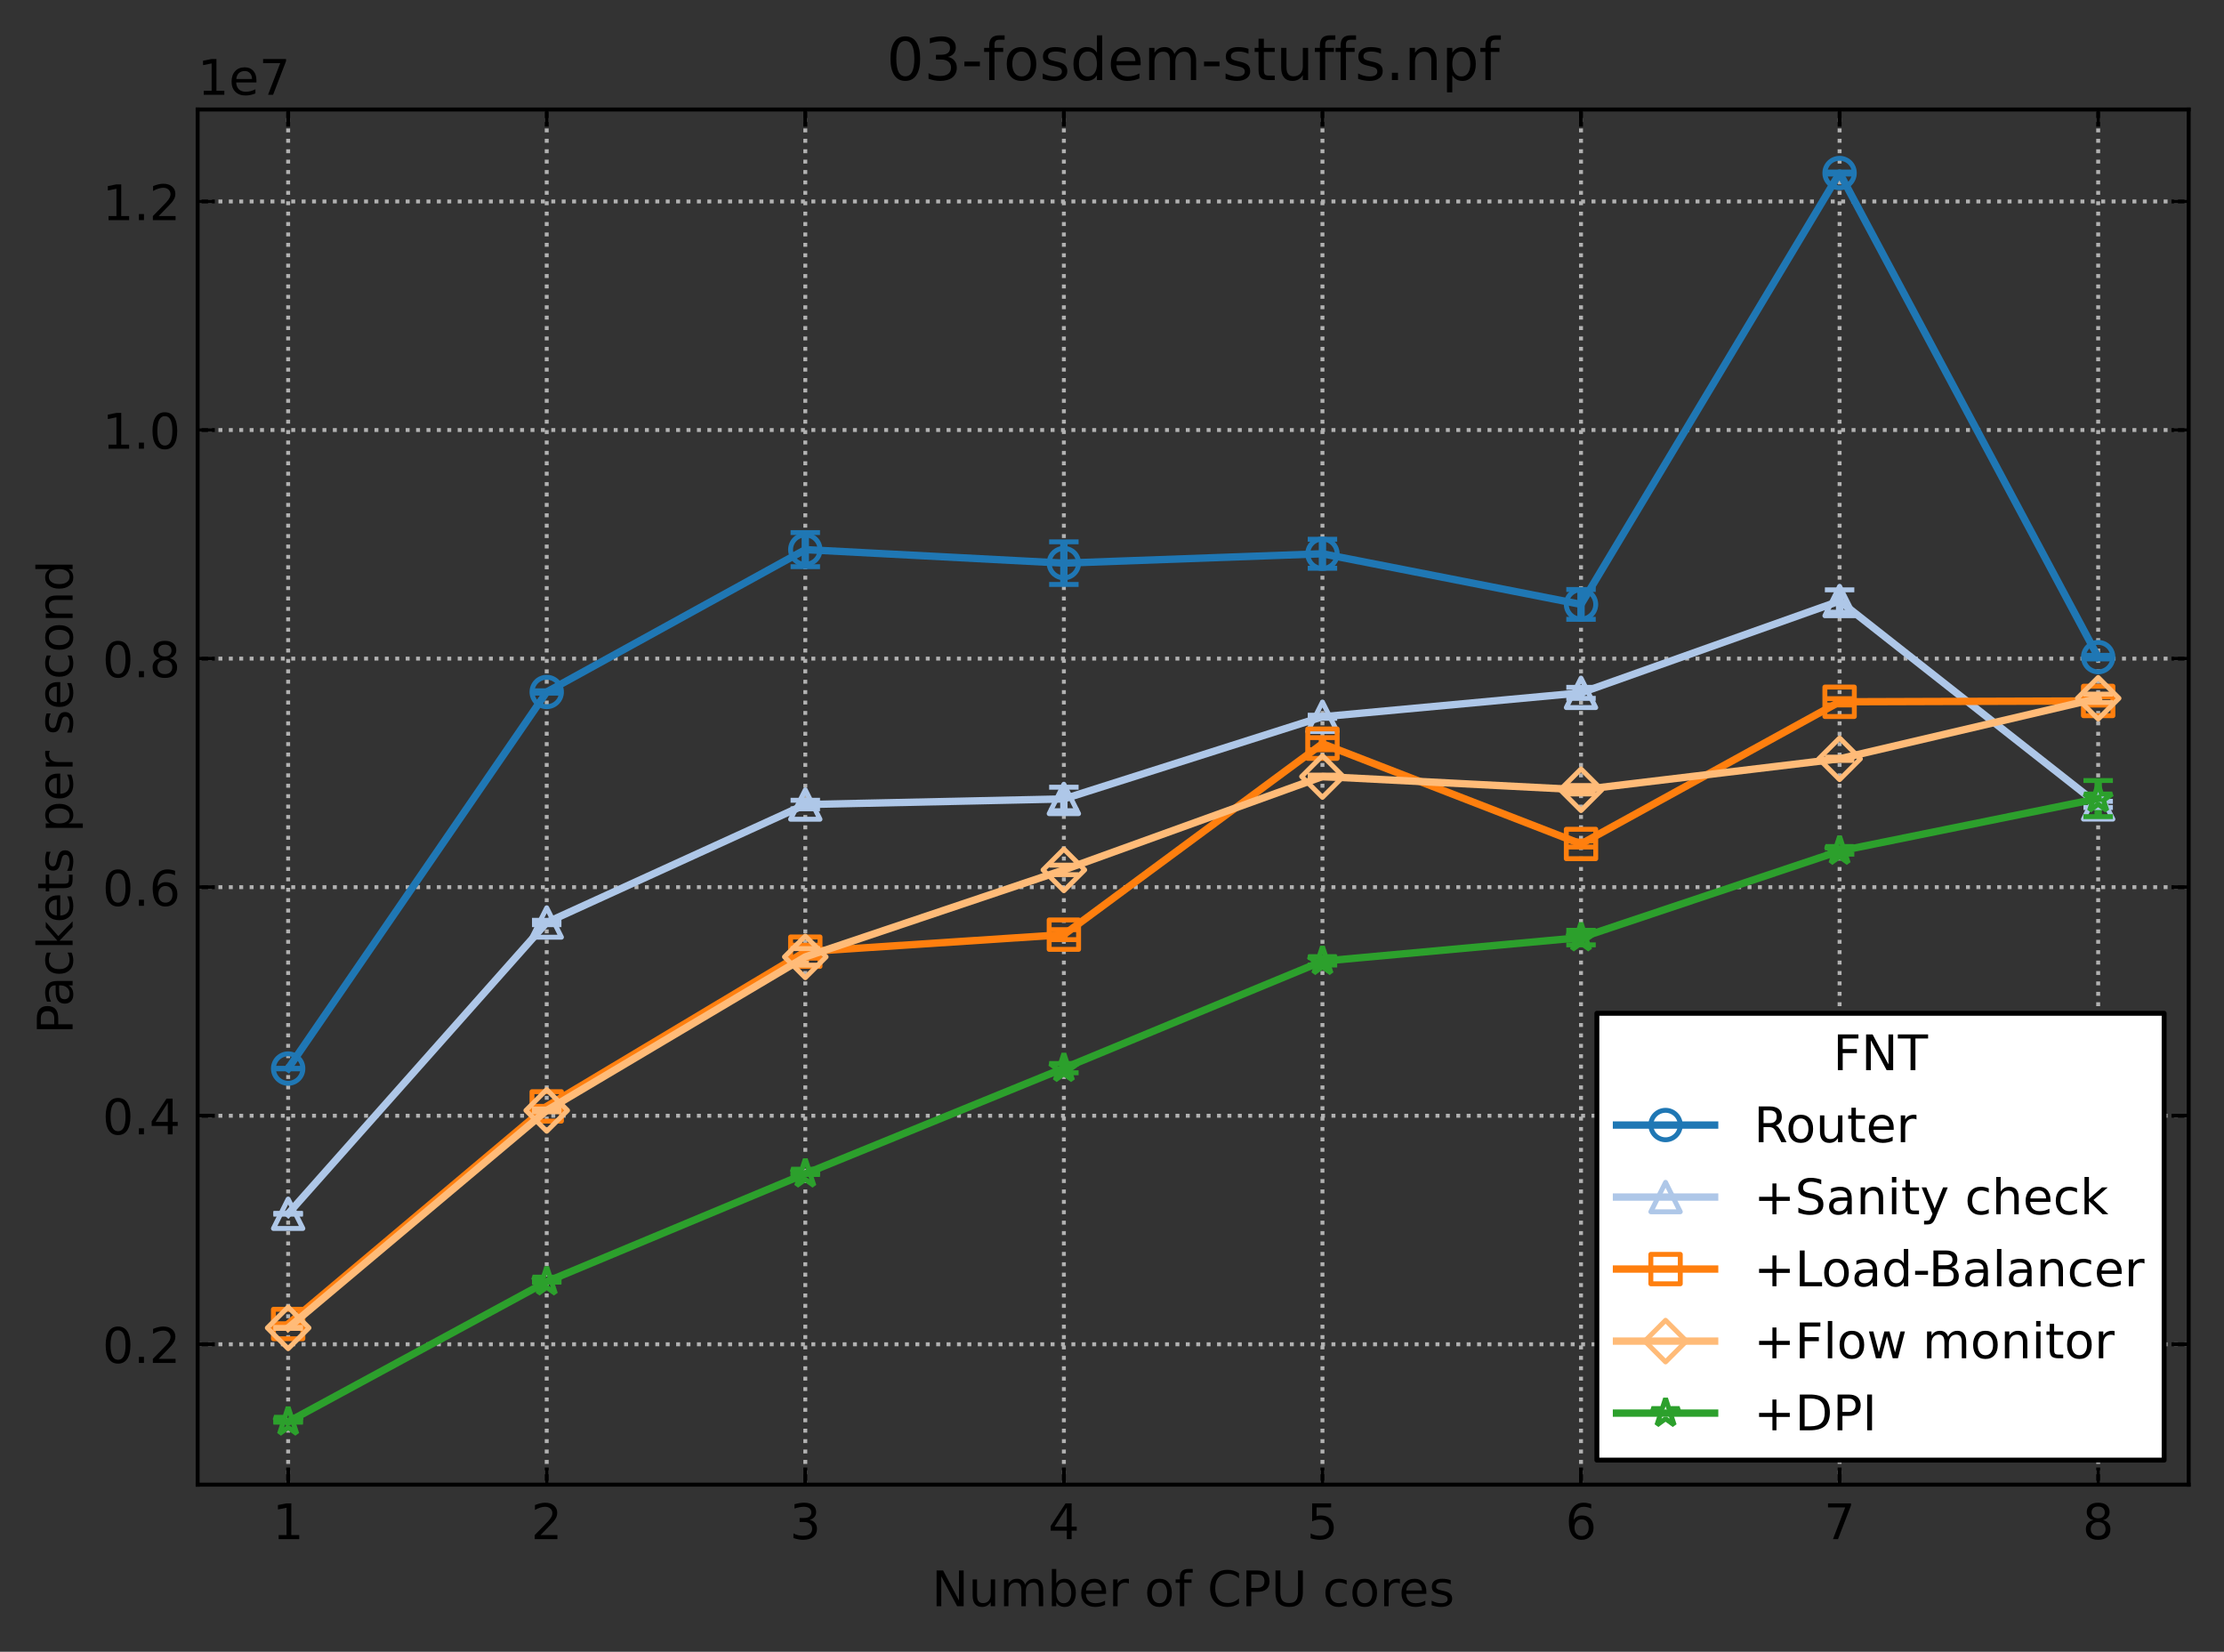 <?xml version="1.0" encoding="utf-8" standalone="no"?>
<!DOCTYPE svg PUBLIC "-//W3C//DTD SVG 1.1//EN"
  "http://www.w3.org/Graphics/SVG/1.1/DTD/svg11.dtd">
<!-- Created with matplotlib (https://matplotlib.org/) -->
<svg height="336.634pt" version="1.1" viewBox="0 0 453.261 336.634" width="453.261pt" xmlns="http://www.w3.org/2000/svg" xmlns:xlink="http://www.w3.org/1999/xlink">
 <rect x="0" y="0" width="453.261" height="336.634" fill="#333333" stroke="none"/>
 <defs>
  <style type="text/css">
*{stroke-linecap:butt;stroke-linejoin:round;}
  </style>
 </defs>
 <g id="figure_1">
  <g id="patch_1">
   <path d="M 0 336.634 
L 453.261 336.634 
L 453.261 0 
L 0 0 
z
" style="fill:none;"/>
  </g>
  <g id="axes_1">
   <g id="patch_2">
    <path d="M 40.281 302.578 
L 446.061 302.578 
L 446.061 22.318 
L 40.281 22.318 
z
" style="fill:none;"/>
   </g>
   <g id="matplotlib.axis_1">
    <g id="xtick_1">
     <g id="line2d_1">
      <path clip-path="url(#pb0ce71b424)" d="M 58.726 302.578 
L 58.726 22.318 
" style="fill:none;stroke:#b2b2b2;stroke-dasharray:0.8,1.32;stroke-dashoffset:0;stroke-width:0.8;"/>
     </g>
     <g id="line2d_2">
      <defs>
       <path d="M 0 0 
L 0 -3.5 
" id="m20c54f05c0" style="stroke:#000000;stroke-width:0.8;"/>
      </defs>
      <g>
       <use style="stroke:#000000;stroke-width:0.8;" x="58.726" xlink:href="#m20c54f05c0" y="302.578"/>
      </g>
     </g>
     <g id="line2d_3">
      <defs>
       <path d="M 0 0 
L 0 3.5 
" id="m644596bd77" style="stroke:#000000;stroke-width:0.8;"/>
      </defs>
      <g>
       <use style="stroke:#000000;stroke-width:0.8;" x="58.726" xlink:href="#m644596bd77" y="22.318"/>
      </g>
     </g>
     <g id="text_1">
      <!-- 1 -->
      <defs>
       <path d="M 12.406 8.297 
L 28.516 8.297 
L 28.516 63.922 
L 10.984 60.406 
L 10.984 69.391 
L 28.422 72.906 
L 38.281 72.906 
L 38.281 8.297 
L 54.391 8.297 
L 54.391 0 
L 12.406 0 
z
" id="DejaVuSans-49"/>
      </defs>
      <g transform="translate(55.545 313.677)scale(0.1 -0.1)">
       <use xlink:href="#DejaVuSans-49"/>
      </g>
     </g>
    </g>
    <g id="xtick_2">
     <g id="line2d_4">
      <path clip-path="url(#pb0ce71b424)" d="M 111.424 302.578 
L 111.424 22.318 
" style="fill:none;stroke:#b2b2b2;stroke-dasharray:0.8,1.32;stroke-dashoffset:0;stroke-width:0.8;"/>
     </g>
     <g id="line2d_5">
      <g>
       <use style="stroke:#000000;stroke-width:0.8;" x="111.424" xlink:href="#m20c54f05c0" y="302.578"/>
      </g>
     </g>
     <g id="line2d_6">
      <g>
       <use style="stroke:#000000;stroke-width:0.8;" x="111.424" xlink:href="#m644596bd77" y="22.318"/>
      </g>
     </g>
     <g id="text_2">
      <!-- 2 -->
      <defs>
       <path d="M 19.188 8.297 
L 53.609 8.297 
L 53.609 0 
L 7.328 0 
L 7.328 8.297 
Q 12.938 14.109 22.625 23.891 
Q 32.328 33.688 34.812 36.531 
Q 39.547 41.844 41.422 45.531 
Q 43.312 49.219 43.312 52.781 
Q 43.312 58.594 39.234 62.25 
Q 35.156 65.922 28.609 65.922 
Q 23.969 65.922 18.812 64.312 
Q 13.672 62.703 7.812 59.422 
L 7.812 69.391 
Q 13.766 71.781 18.938 73 
Q 24.125 74.219 28.422 74.219 
Q 39.75 74.219 46.484 68.547 
Q 53.219 62.891 53.219 53.422 
Q 53.219 48.922 51.531 44.891 
Q 49.859 40.875 45.406 35.406 
Q 44.188 33.984 37.641 27.219 
Q 31.109 20.453 19.188 8.297 
z
" id="DejaVuSans-50"/>
      </defs>
      <g transform="translate(108.243 313.677)scale(0.1 -0.1)">
       <use xlink:href="#DejaVuSans-50"/>
      </g>
     </g>
    </g>
    <g id="xtick_3">
     <g id="line2d_7">
      <path clip-path="url(#pb0ce71b424)" d="M 164.123 302.578 
L 164.123 22.318 
" style="fill:none;stroke:#b2b2b2;stroke-dasharray:0.8,1.32;stroke-dashoffset:0;stroke-width:0.8;"/>
     </g>
     <g id="line2d_8">
      <g>
       <use style="stroke:#000000;stroke-width:0.8;" x="164.123" xlink:href="#m20c54f05c0" y="302.578"/>
      </g>
     </g>
     <g id="line2d_9">
      <g>
       <use style="stroke:#000000;stroke-width:0.8;" x="164.123" xlink:href="#m644596bd77" y="22.318"/>
      </g>
     </g>
     <g id="text_3">
      <!-- 3 -->
      <defs>
       <path d="M 40.578 39.312 
Q 47.656 37.797 51.625 33 
Q 55.609 28.219 55.609 21.188 
Q 55.609 10.406 48.188 4.484 
Q 40.766 -1.422 27.094 -1.422 
Q 22.516 -1.422 17.656 -0.516 
Q 12.797 0.391 7.625 2.203 
L 7.625 11.719 
Q 11.719 9.328 16.594 8.109 
Q 21.484 6.891 26.812 6.891 
Q 36.078 6.891 40.938 10.547 
Q 45.797 14.203 45.797 21.188 
Q 45.797 27.641 41.281 31.266 
Q 36.766 34.906 28.719 34.906 
L 20.219 34.906 
L 20.219 43.016 
L 29.109 43.016 
Q 36.375 43.016 40.234 45.922 
Q 44.094 48.828 44.094 54.297 
Q 44.094 59.906 40.109 62.906 
Q 36.141 65.922 28.719 65.922 
Q 24.656 65.922 20.016 65.031 
Q 15.375 64.156 9.812 62.312 
L 9.812 71.094 
Q 15.438 72.656 20.344 73.438 
Q 25.25 74.219 29.594 74.219 
Q 40.828 74.219 47.359 69.109 
Q 53.906 64.016 53.906 55.328 
Q 53.906 49.266 50.438 45.094 
Q 46.969 40.922 40.578 39.312 
z
" id="DejaVuSans-51"/>
      </defs>
      <g transform="translate(160.942 313.677)scale(0.1 -0.1)">
       <use xlink:href="#DejaVuSans-51"/>
      </g>
     </g>
    </g>
    <g id="xtick_4">
     <g id="line2d_10">
      <path clip-path="url(#pb0ce71b424)" d="M 216.822 302.578 
L 216.822 22.318 
" style="fill:none;stroke:#b2b2b2;stroke-dasharray:0.8,1.32;stroke-dashoffset:0;stroke-width:0.8;"/>
     </g>
     <g id="line2d_11">
      <g>
       <use style="stroke:#000000;stroke-width:0.8;" x="216.822" xlink:href="#m20c54f05c0" y="302.578"/>
      </g>
     </g>
     <g id="line2d_12">
      <g>
       <use style="stroke:#000000;stroke-width:0.8;" x="216.822" xlink:href="#m644596bd77" y="22.318"/>
      </g>
     </g>
     <g id="text_4">
      <!-- 4 -->
      <defs>
       <path d="M 37.797 64.312 
L 12.891 25.391 
L 37.797 25.391 
z
M 35.203 72.906 
L 47.609 72.906 
L 47.609 25.391 
L 58.016 25.391 
L 58.016 17.188 
L 47.609 17.188 
L 47.609 0 
L 37.797 0 
L 37.797 17.188 
L 4.891 17.188 
L 4.891 26.703 
z
" id="DejaVuSans-52"/>
      </defs>
      <g transform="translate(213.641 313.677)scale(0.1 -0.1)">
       <use xlink:href="#DejaVuSans-52"/>
      </g>
     </g>
    </g>
    <g id="xtick_5">
     <g id="line2d_13">
      <path clip-path="url(#pb0ce71b424)" d="M 269.521 302.578 
L 269.521 22.318 
" style="fill:none;stroke:#b2b2b2;stroke-dasharray:0.8,1.32;stroke-dashoffset:0;stroke-width:0.8;"/>
     </g>
     <g id="line2d_14">
      <g>
       <use style="stroke:#000000;stroke-width:0.8;" x="269.521" xlink:href="#m20c54f05c0" y="302.578"/>
      </g>
     </g>
     <g id="line2d_15">
      <g>
       <use style="stroke:#000000;stroke-width:0.8;" x="269.521" xlink:href="#m644596bd77" y="22.318"/>
      </g>
     </g>
     <g id="text_5">
      <!-- 5 -->
      <defs>
       <path d="M 10.797 72.906 
L 49.516 72.906 
L 49.516 64.594 
L 19.828 64.594 
L 19.828 46.734 
Q 21.969 47.469 24.109 47.828 
Q 26.266 48.188 28.422 48.188 
Q 40.625 48.188 47.75 41.5 
Q 54.891 34.812 54.891 23.391 
Q 54.891 11.625 47.562 5.094 
Q 40.234 -1.422 26.906 -1.422 
Q 22.312 -1.422 17.547 -0.641 
Q 12.797 0.141 7.719 1.703 
L 7.719 11.625 
Q 12.109 9.234 16.797 8.062 
Q 21.484 6.891 26.703 6.891 
Q 35.156 6.891 40.078 11.328 
Q 45.016 15.766 45.016 23.391 
Q 45.016 31 40.078 35.438 
Q 35.156 39.891 26.703 39.891 
Q 22.75 39.891 18.812 39.016 
Q 14.891 38.141 10.797 36.281 
z
" id="DejaVuSans-53"/>
      </defs>
      <g transform="translate(266.339 313.677)scale(0.1 -0.1)">
       <use xlink:href="#DejaVuSans-53"/>
      </g>
     </g>
    </g>
    <g id="xtick_6">
     <g id="line2d_16">
      <path clip-path="url(#pb0ce71b424)" d="M 322.219 302.578 
L 322.219 22.318 
" style="fill:none;stroke:#b2b2b2;stroke-dasharray:0.8,1.32;stroke-dashoffset:0;stroke-width:0.8;"/>
     </g>
     <g id="line2d_17">
      <g>
       <use style="stroke:#000000;stroke-width:0.8;" x="322.219" xlink:href="#m20c54f05c0" y="302.578"/>
      </g>
     </g>
     <g id="line2d_18">
      <g>
       <use style="stroke:#000000;stroke-width:0.8;" x="322.219" xlink:href="#m644596bd77" y="22.318"/>
      </g>
     </g>
     <g id="text_6">
      <!-- 6 -->
      <defs>
       <path d="M 33.016 40.375 
Q 26.375 40.375 22.484 35.828 
Q 18.609 31.297 18.609 23.391 
Q 18.609 15.531 22.484 10.953 
Q 26.375 6.391 33.016 6.391 
Q 39.656 6.391 43.531 10.953 
Q 47.406 15.531 47.406 23.391 
Q 47.406 31.297 43.531 35.828 
Q 39.656 40.375 33.016 40.375 
z
M 52.594 71.297 
L 52.594 62.312 
Q 48.875 64.062 45.094 64.984 
Q 41.312 65.922 37.594 65.922 
Q 27.828 65.922 22.672 59.328 
Q 17.531 52.734 16.797 39.406 
Q 19.672 43.656 24.016 45.922 
Q 28.375 48.188 33.594 48.188 
Q 44.578 48.188 50.953 41.516 
Q 57.328 34.859 57.328 23.391 
Q 57.328 12.156 50.688 5.359 
Q 44.047 -1.422 33.016 -1.422 
Q 20.359 -1.422 13.672 8.266 
Q 6.984 17.969 6.984 36.375 
Q 6.984 53.656 15.188 63.938 
Q 23.391 74.219 37.203 74.219 
Q 40.922 74.219 44.703 73.484 
Q 48.484 72.75 52.594 71.297 
z
" id="DejaVuSans-54"/>
      </defs>
      <g transform="translate(319.038 313.677)scale(0.1 -0.1)">
       <use xlink:href="#DejaVuSans-54"/>
      </g>
     </g>
    </g>
    <g id="xtick_7">
     <g id="line2d_19">
      <path clip-path="url(#pb0ce71b424)" d="M 374.918 302.578 
L 374.918 22.318 
" style="fill:none;stroke:#b2b2b2;stroke-dasharray:0.8,1.32;stroke-dashoffset:0;stroke-width:0.8;"/>
     </g>
     <g id="line2d_20">
      <g>
       <use style="stroke:#000000;stroke-width:0.8;" x="374.918" xlink:href="#m20c54f05c0" y="302.578"/>
      </g>
     </g>
     <g id="line2d_21">
      <g>
       <use style="stroke:#000000;stroke-width:0.8;" x="374.918" xlink:href="#m644596bd77" y="22.318"/>
      </g>
     </g>
     <g id="text_7">
      <!-- 7 -->
      <defs>
       <path d="M 8.203 72.906 
L 55.078 72.906 
L 55.078 68.703 
L 28.609 0 
L 18.312 0 
L 43.219 64.594 
L 8.203 64.594 
z
" id="DejaVuSans-55"/>
      </defs>
      <g transform="translate(371.737 313.677)scale(0.1 -0.1)">
       <use xlink:href="#DejaVuSans-55"/>
      </g>
     </g>
    </g>
    <g id="xtick_8">
     <g id="line2d_22">
      <path clip-path="url(#pb0ce71b424)" d="M 427.617 302.578 
L 427.617 22.318 
" style="fill:none;stroke:#b2b2b2;stroke-dasharray:0.8,1.32;stroke-dashoffset:0;stroke-width:0.8;"/>
     </g>
     <g id="line2d_23">
      <g>
       <use style="stroke:#000000;stroke-width:0.8;" x="427.617" xlink:href="#m20c54f05c0" y="302.578"/>
      </g>
     </g>
     <g id="line2d_24">
      <g>
       <use style="stroke:#000000;stroke-width:0.8;" x="427.617" xlink:href="#m644596bd77" y="22.318"/>
      </g>
     </g>
     <g id="text_8">
      <!-- 8 -->
      <defs>
       <path d="M 31.781 34.625 
Q 24.75 34.625 20.719 30.859 
Q 16.703 27.094 16.703 20.516 
Q 16.703 13.922 20.719 10.156 
Q 24.75 6.391 31.781 6.391 
Q 38.812 6.391 42.859 10.172 
Q 46.922 13.969 46.922 20.516 
Q 46.922 27.094 42.891 30.859 
Q 38.875 34.625 31.781 34.625 
z
M 21.922 38.812 
Q 15.578 40.375 12.031 44.719 
Q 8.5 49.078 8.5 55.328 
Q 8.5 64.062 14.719 69.141 
Q 20.953 74.219 31.781 74.219 
Q 42.672 74.219 48.875 69.141 
Q 55.078 64.062 55.078 55.328 
Q 55.078 49.078 51.531 44.719 
Q 48 40.375 41.703 38.812 
Q 48.828 37.156 52.797 32.312 
Q 56.781 27.484 56.781 20.516 
Q 56.781 9.906 50.312 4.234 
Q 43.844 -1.422 31.781 -1.422 
Q 19.734 -1.422 13.25 4.234 
Q 6.781 9.906 6.781 20.516 
Q 6.781 27.484 10.781 32.312 
Q 14.797 37.156 21.922 38.812 
z
M 18.312 54.391 
Q 18.312 48.734 21.844 45.562 
Q 25.391 42.391 31.781 42.391 
Q 38.141 42.391 41.719 45.562 
Q 45.312 48.734 45.312 54.391 
Q 45.312 60.062 41.719 63.234 
Q 38.141 66.406 31.781 66.406 
Q 25.391 66.406 21.844 63.234 
Q 18.312 60.062 18.312 54.391 
z
" id="DejaVuSans-56"/>
      </defs>
      <g transform="translate(424.435 313.677)scale(0.1 -0.1)">
       <use xlink:href="#DejaVuSans-56"/>
      </g>
     </g>
    </g>
    <g id="text_9">
     <!-- Number of CPU cores -->
     <defs>
      <path d="M 9.812 72.906 
L 23.094 72.906 
L 55.422 11.922 
L 55.422 72.906 
L 64.984 72.906 
L 64.984 0 
L 51.703 0 
L 19.391 60.984 
L 19.391 0 
L 9.812 0 
z
" id="DejaVuSans-78"/>
      <path d="M 8.5 21.578 
L 8.5 54.688 
L 17.484 54.688 
L 17.484 21.922 
Q 17.484 14.156 20.5 10.266 
Q 23.531 6.391 29.594 6.391 
Q 36.859 6.391 41.078 11.031 
Q 45.312 15.672 45.312 23.688 
L 45.312 54.688 
L 54.297 54.688 
L 54.297 0 
L 45.312 0 
L 45.312 8.406 
Q 42.047 3.422 37.719 1 
Q 33.406 -1.422 27.688 -1.422 
Q 18.266 -1.422 13.375 4.438 
Q 8.5 10.297 8.5 21.578 
z
M 31.109 56 
z
" id="DejaVuSans-117"/>
      <path d="M 52 44.188 
Q 55.375 50.25 60.062 53.125 
Q 64.75 56 71.094 56 
Q 79.641 56 84.281 50.016 
Q 88.922 44.047 88.922 33.016 
L 88.922 0 
L 79.891 0 
L 79.891 32.719 
Q 79.891 40.578 77.094 44.375 
Q 74.312 48.188 68.609 48.188 
Q 61.625 48.188 57.562 43.547 
Q 53.516 38.922 53.516 30.906 
L 53.516 0 
L 44.484 0 
L 44.484 32.719 
Q 44.484 40.625 41.703 44.406 
Q 38.922 48.188 33.109 48.188 
Q 26.219 48.188 22.156 43.531 
Q 18.109 38.875 18.109 30.906 
L 18.109 0 
L 9.078 0 
L 9.078 54.688 
L 18.109 54.688 
L 18.109 46.188 
Q 21.188 51.219 25.484 53.609 
Q 29.781 56 35.688 56 
Q 41.656 56 45.828 52.969 
Q 50 49.953 52 44.188 
z
" id="DejaVuSans-109"/>
      <path d="M 48.688 27.297 
Q 48.688 37.203 44.609 42.844 
Q 40.531 48.484 33.406 48.484 
Q 26.266 48.484 22.188 42.844 
Q 18.109 37.203 18.109 27.297 
Q 18.109 17.391 22.188 11.75 
Q 26.266 6.109 33.406 6.109 
Q 40.531 6.109 44.609 11.75 
Q 48.688 17.391 48.688 27.297 
z
M 18.109 46.391 
Q 20.953 51.266 25.266 53.625 
Q 29.594 56 35.594 56 
Q 45.562 56 51.781 48.094 
Q 58.016 40.188 58.016 27.297 
Q 58.016 14.406 51.781 6.484 
Q 45.562 -1.422 35.594 -1.422 
Q 29.594 -1.422 25.266 0.953 
Q 20.953 3.328 18.109 8.203 
L 18.109 0 
L 9.078 0 
L 9.078 75.984 
L 18.109 75.984 
z
" id="DejaVuSans-98"/>
      <path d="M 56.203 29.594 
L 56.203 25.203 
L 14.891 25.203 
Q 15.484 15.922 20.484 11.062 
Q 25.484 6.203 34.422 6.203 
Q 39.594 6.203 44.453 7.469 
Q 49.312 8.734 54.109 11.281 
L 54.109 2.781 
Q 49.266 0.734 44.188 -0.344 
Q 39.109 -1.422 33.891 -1.422 
Q 20.797 -1.422 13.156 6.188 
Q 5.516 13.812 5.516 26.812 
Q 5.516 40.234 12.766 48.109 
Q 20.016 56 32.328 56 
Q 43.359 56 49.781 48.891 
Q 56.203 41.797 56.203 29.594 
z
M 47.219 32.234 
Q 47.125 39.594 43.094 43.984 
Q 39.062 48.391 32.422 48.391 
Q 24.906 48.391 20.391 44.141 
Q 15.875 39.891 15.188 32.172 
z
" id="DejaVuSans-101"/>
      <path d="M 41.109 46.297 
Q 39.594 47.172 37.812 47.578 
Q 36.031 48 33.891 48 
Q 26.266 48 22.188 43.047 
Q 18.109 38.094 18.109 28.812 
L 18.109 0 
L 9.078 0 
L 9.078 54.688 
L 18.109 54.688 
L 18.109 46.188 
Q 20.953 51.172 25.484 53.578 
Q 30.031 56 36.531 56 
Q 37.453 56 38.578 55.875 
Q 39.703 55.766 41.062 55.516 
z
" id="DejaVuSans-114"/>
      <path id="DejaVuSans-32"/>
      <path d="M 30.609 48.391 
Q 23.391 48.391 19.188 42.75 
Q 14.984 37.109 14.984 27.297 
Q 14.984 17.484 19.156 11.844 
Q 23.344 6.203 30.609 6.203 
Q 37.797 6.203 41.984 11.859 
Q 46.188 17.531 46.188 27.297 
Q 46.188 37.016 41.984 42.703 
Q 37.797 48.391 30.609 48.391 
z
M 30.609 56 
Q 42.328 56 49.016 48.375 
Q 55.719 40.766 55.719 27.297 
Q 55.719 13.875 49.016 6.219 
Q 42.328 -1.422 30.609 -1.422 
Q 18.844 -1.422 12.172 6.219 
Q 5.516 13.875 5.516 27.297 
Q 5.516 40.766 12.172 48.375 
Q 18.844 56 30.609 56 
z
" id="DejaVuSans-111"/>
      <path d="M 37.109 75.984 
L 37.109 68.5 
L 28.516 68.5 
Q 23.688 68.5 21.797 66.547 
Q 19.922 64.594 19.922 59.516 
L 19.922 54.688 
L 34.719 54.688 
L 34.719 47.703 
L 19.922 47.703 
L 19.922 0 
L 10.891 0 
L 10.891 47.703 
L 2.297 47.703 
L 2.297 54.688 
L 10.891 54.688 
L 10.891 58.5 
Q 10.891 67.625 15.141 71.797 
Q 19.391 75.984 28.609 75.984 
z
" id="DejaVuSans-102"/>
      <path d="M 64.406 67.281 
L 64.406 56.891 
Q 59.422 61.531 53.781 63.812 
Q 48.141 66.109 41.797 66.109 
Q 29.297 66.109 22.656 58.469 
Q 16.016 50.828 16.016 36.375 
Q 16.016 21.969 22.656 14.328 
Q 29.297 6.688 41.797 6.688 
Q 48.141 6.688 53.781 8.984 
Q 59.422 11.281 64.406 15.922 
L 64.406 5.609 
Q 59.234 2.094 53.438 0.328 
Q 47.656 -1.422 41.219 -1.422 
Q 24.656 -1.422 15.125 8.703 
Q 5.609 18.844 5.609 36.375 
Q 5.609 53.953 15.125 64.078 
Q 24.656 74.219 41.219 74.219 
Q 47.75 74.219 53.531 72.484 
Q 59.328 70.75 64.406 67.281 
z
" id="DejaVuSans-67"/>
      <path d="M 19.672 64.797 
L 19.672 37.406 
L 32.078 37.406 
Q 38.969 37.406 42.719 40.969 
Q 46.484 44.531 46.484 51.125 
Q 46.484 57.672 42.719 61.234 
Q 38.969 64.797 32.078 64.797 
z
M 9.812 72.906 
L 32.078 72.906 
Q 44.344 72.906 50.609 67.359 
Q 56.891 61.812 56.891 51.125 
Q 56.891 40.328 50.609 34.812 
Q 44.344 29.297 32.078 29.297 
L 19.672 29.297 
L 19.672 0 
L 9.812 0 
z
" id="DejaVuSans-80"/>
      <path d="M 8.688 72.906 
L 18.609 72.906 
L 18.609 28.609 
Q 18.609 16.891 22.844 11.734 
Q 27.094 6.594 36.625 6.594 
Q 46.094 6.594 50.344 11.734 
Q 54.594 16.891 54.594 28.609 
L 54.594 72.906 
L 64.5 72.906 
L 64.5 27.391 
Q 64.5 13.141 57.438 5.859 
Q 50.391 -1.422 36.625 -1.422 
Q 22.797 -1.422 15.734 5.859 
Q 8.688 13.141 8.688 27.391 
z
" id="DejaVuSans-85"/>
      <path d="M 48.781 52.594 
L 48.781 44.188 
Q 44.969 46.297 41.141 47.344 
Q 37.312 48.391 33.406 48.391 
Q 24.656 48.391 19.812 42.844 
Q 14.984 37.312 14.984 27.297 
Q 14.984 17.281 19.812 11.734 
Q 24.656 6.203 33.406 6.203 
Q 37.312 6.203 41.141 7.25 
Q 44.969 8.297 48.781 10.406 
L 48.781 2.094 
Q 45.016 0.344 40.984 -0.531 
Q 36.969 -1.422 32.422 -1.422 
Q 20.062 -1.422 12.781 6.344 
Q 5.516 14.109 5.516 27.297 
Q 5.516 40.672 12.859 48.328 
Q 20.219 56 33.016 56 
Q 37.156 56 41.109 55.141 
Q 45.062 54.297 48.781 52.594 
z
" id="DejaVuSans-99"/>
      <path d="M 44.281 53.078 
L 44.281 44.578 
Q 40.484 46.531 36.375 47.5 
Q 32.281 48.484 27.875 48.484 
Q 21.188 48.484 17.844 46.438 
Q 14.5 44.391 14.5 40.281 
Q 14.5 37.156 16.891 35.375 
Q 19.281 33.594 26.516 31.984 
L 29.594 31.297 
Q 39.156 29.25 43.188 25.516 
Q 47.219 21.781 47.219 15.094 
Q 47.219 7.469 41.188 3.016 
Q 35.156 -1.422 24.609 -1.422 
Q 20.219 -1.422 15.453 -0.562 
Q 10.688 0.297 5.422 2 
L 5.422 11.281 
Q 10.406 8.688 15.234 7.391 
Q 20.062 6.109 24.812 6.109 
Q 31.156 6.109 34.562 8.281 
Q 37.984 10.453 37.984 14.406 
Q 37.984 18.062 35.516 20.016 
Q 33.062 21.969 24.703 23.781 
L 21.578 24.516 
Q 13.234 26.266 9.516 29.906 
Q 5.812 33.547 5.812 39.891 
Q 5.812 47.609 11.281 51.797 
Q 16.75 56 26.812 56 
Q 31.781 56 36.172 55.266 
Q 40.578 54.547 44.281 53.078 
z
" id="DejaVuSans-115"/>
     </defs>
     <g transform="translate(189.9 327.355)scale(0.1 -0.1)">
      <use xlink:href="#DejaVuSans-78"/>
      <use x="74.805" xlink:href="#DejaVuSans-117"/>
      <use x="138.184" xlink:href="#DejaVuSans-109"/>
      <use x="235.596" xlink:href="#DejaVuSans-98"/>
      <use x="299.072" xlink:href="#DejaVuSans-101"/>
      <use x="360.596" xlink:href="#DejaVuSans-114"/>
      <use x="401.709" xlink:href="#DejaVuSans-32"/>
      <use x="433.496" xlink:href="#DejaVuSans-111"/>
      <use x="494.678" xlink:href="#DejaVuSans-102"/>
      <use x="529.883" xlink:href="#DejaVuSans-32"/>
      <use x="561.67" xlink:href="#DejaVuSans-67"/>
      <use x="631.494" xlink:href="#DejaVuSans-80"/>
      <use x="691.797" xlink:href="#DejaVuSans-85"/>
      <use x="764.99" xlink:href="#DejaVuSans-32"/>
      <use x="796.777" xlink:href="#DejaVuSans-99"/>
      <use x="851.758" xlink:href="#DejaVuSans-111"/>
      <use x="912.939" xlink:href="#DejaVuSans-114"/>
      <use x="951.803" xlink:href="#DejaVuSans-101"/>
      <use x="1013.326" xlink:href="#DejaVuSans-115"/>
     </g>
    </g>
   </g>
   <g id="matplotlib.axis_2">
    <g id="ytick_1">
     <g id="line2d_25">
      <path clip-path="url(#pb0ce71b424)" d="M 40.281 273.97 
L 446.061 273.97 
" style="fill:none;stroke:#b2b2b2;stroke-dasharray:0.8,1.32;stroke-dashoffset:0;stroke-width:0.8;"/>
     </g>
     <g id="line2d_26">
      <defs>
       <path d="M 0 0 
L 3.5 0 
" id="m95efdc89f8" style="stroke:#000000;stroke-width:0.8;"/>
      </defs>
      <g>
       <use style="stroke:#000000;stroke-width:0.8;" x="40.281" xlink:href="#m95efdc89f8" y="273.97"/>
      </g>
     </g>
     <g id="line2d_27">
      <defs>
       <path d="M 0 0 
L -3.5 0 
" id="m9d439ead68" style="stroke:#000000;stroke-width:0.8;"/>
      </defs>
      <g>
       <use style="stroke:#000000;stroke-width:0.8;" x="446.061" xlink:href="#m9d439ead68" y="273.97"/>
      </g>
     </g>
     <g id="text_10">
      <!-- 0.2 -->
      <defs>
       <path d="M 31.781 66.406 
Q 24.172 66.406 20.328 58.906 
Q 16.5 51.422 16.5 36.375 
Q 16.5 21.391 20.328 13.891 
Q 24.172 6.391 31.781 6.391 
Q 39.453 6.391 43.281 13.891 
Q 47.125 21.391 47.125 36.375 
Q 47.125 51.422 43.281 58.906 
Q 39.453 66.406 31.781 66.406 
z
M 31.781 74.219 
Q 44.047 74.219 50.516 64.516 
Q 56.984 54.828 56.984 36.375 
Q 56.984 17.969 50.516 8.266 
Q 44.047 -1.422 31.781 -1.422 
Q 19.531 -1.422 13.062 8.266 
Q 6.594 17.969 6.594 36.375 
Q 6.594 54.828 13.062 64.516 
Q 19.531 74.219 31.781 74.219 
z
" id="DejaVuSans-48"/>
       <path d="M 10.688 12.406 
L 21 12.406 
L 21 0 
L 10.688 0 
z
" id="DejaVuSans-46"/>
      </defs>
      <g transform="translate(20.878 277.769)scale(0.1 -0.1)">
       <use xlink:href="#DejaVuSans-48"/>
       <use x="63.623" xlink:href="#DejaVuSans-46"/>
       <use x="95.41" xlink:href="#DejaVuSans-50"/>
      </g>
     </g>
    </g>
    <g id="ytick_2">
     <g id="line2d_28">
      <path clip-path="url(#pb0ce71b424)" d="M 40.281 227.389 
L 446.061 227.389 
" style="fill:none;stroke:#b2b2b2;stroke-dasharray:0.8,1.32;stroke-dashoffset:0;stroke-width:0.8;"/>
     </g>
     <g id="line2d_29">
      <g>
       <use style="stroke:#000000;stroke-width:0.8;" x="40.281" xlink:href="#m95efdc89f8" y="227.389"/>
      </g>
     </g>
     <g id="line2d_30">
      <g>
       <use style="stroke:#000000;stroke-width:0.8;" x="446.061" xlink:href="#m9d439ead68" y="227.389"/>
      </g>
     </g>
     <g id="text_11">
      <!-- 0.4 -->
      <g transform="translate(20.878 231.188)scale(0.1 -0.1)">
       <use xlink:href="#DejaVuSans-48"/>
       <use x="63.623" xlink:href="#DejaVuSans-46"/>
       <use x="95.41" xlink:href="#DejaVuSans-52"/>
      </g>
     </g>
    </g>
    <g id="ytick_3">
     <g id="line2d_31">
      <path clip-path="url(#pb0ce71b424)" d="M 40.281 180.808 
L 446.061 180.808 
" style="fill:none;stroke:#b2b2b2;stroke-dasharray:0.8,1.32;stroke-dashoffset:0;stroke-width:0.8;"/>
     </g>
     <g id="line2d_32">
      <g>
       <use style="stroke:#000000;stroke-width:0.8;" x="40.281" xlink:href="#m95efdc89f8" y="180.808"/>
      </g>
     </g>
     <g id="line2d_33">
      <g>
       <use style="stroke:#000000;stroke-width:0.8;" x="446.061" xlink:href="#m9d439ead68" y="180.808"/>
      </g>
     </g>
     <g id="text_12">
      <!-- 0.6 -->
      <g transform="translate(20.878 184.607)scale(0.1 -0.1)">
       <use xlink:href="#DejaVuSans-48"/>
       <use x="63.623" xlink:href="#DejaVuSans-46"/>
       <use x="95.41" xlink:href="#DejaVuSans-54"/>
      </g>
     </g>
    </g>
    <g id="ytick_4">
     <g id="line2d_34">
      <path clip-path="url(#pb0ce71b424)" d="M 40.281 134.227 
L 446.061 134.227 
" style="fill:none;stroke:#b2b2b2;stroke-dasharray:0.8,1.32;stroke-dashoffset:0;stroke-width:0.8;"/>
     </g>
     <g id="line2d_35">
      <g>
       <use style="stroke:#000000;stroke-width:0.8;" x="40.281" xlink:href="#m95efdc89f8" y="134.227"/>
      </g>
     </g>
     <g id="line2d_36">
      <g>
       <use style="stroke:#000000;stroke-width:0.8;" x="446.061" xlink:href="#m9d439ead68" y="134.227"/>
      </g>
     </g>
     <g id="text_13">
      <!-- 0.8 -->
      <g transform="translate(20.878 138.026)scale(0.1 -0.1)">
       <use xlink:href="#DejaVuSans-48"/>
       <use x="63.623" xlink:href="#DejaVuSans-46"/>
       <use x="95.41" xlink:href="#DejaVuSans-56"/>
      </g>
     </g>
    </g>
    <g id="ytick_5">
     <g id="line2d_37">
      <path clip-path="url(#pb0ce71b424)" d="M 40.281 87.646 
L 446.061 87.646 
" style="fill:none;stroke:#b2b2b2;stroke-dasharray:0.8,1.32;stroke-dashoffset:0;stroke-width:0.8;"/>
     </g>
     <g id="line2d_38">
      <g>
       <use style="stroke:#000000;stroke-width:0.8;" x="40.281" xlink:href="#m95efdc89f8" y="87.646"/>
      </g>
     </g>
     <g id="line2d_39">
      <g>
       <use style="stroke:#000000;stroke-width:0.8;" x="446.061" xlink:href="#m9d439ead68" y="87.646"/>
      </g>
     </g>
     <g id="text_14">
      <!-- 1.0 -->
      <g transform="translate(20.878 91.445)scale(0.1 -0.1)">
       <use xlink:href="#DejaVuSans-49"/>
       <use x="63.623" xlink:href="#DejaVuSans-46"/>
       <use x="95.41" xlink:href="#DejaVuSans-48"/>
      </g>
     </g>
    </g>
    <g id="ytick_6">
     <g id="line2d_40">
      <path clip-path="url(#pb0ce71b424)" d="M 40.281 41.064 
L 446.061 41.064 
" style="fill:none;stroke:#b2b2b2;stroke-dasharray:0.8,1.32;stroke-dashoffset:0;stroke-width:0.8;"/>
     </g>
     <g id="line2d_41">
      <g>
       <use style="stroke:#000000;stroke-width:0.8;" x="40.281" xlink:href="#m95efdc89f8" y="41.064"/>
      </g>
     </g>
     <g id="line2d_42">
      <g>
       <use style="stroke:#000000;stroke-width:0.8;" x="446.061" xlink:href="#m9d439ead68" y="41.064"/>
      </g>
     </g>
     <g id="text_15">
      <!-- 1.2 -->
      <g transform="translate(20.878 44.864)scale(0.1 -0.1)">
       <use xlink:href="#DejaVuSans-49"/>
       <use x="63.623" xlink:href="#DejaVuSans-46"/>
       <use x="95.41" xlink:href="#DejaVuSans-50"/>
      </g>
     </g>
    </g>
    <g id="text_16">
     <!-- Packets per second -->
     <defs>
      <path d="M 34.281 27.484 
Q 23.391 27.484 19.188 25 
Q 14.984 22.516 14.984 16.5 
Q 14.984 11.719 18.141 8.906 
Q 21.297 6.109 26.703 6.109 
Q 34.188 6.109 38.703 11.406 
Q 43.219 16.703 43.219 25.484 
L 43.219 27.484 
z
M 52.203 31.203 
L 52.203 0 
L 43.219 0 
L 43.219 8.297 
Q 40.141 3.328 35.547 0.953 
Q 30.953 -1.422 24.312 -1.422 
Q 15.922 -1.422 10.953 3.297 
Q 6 8.016 6 15.922 
Q 6 25.141 12.172 29.828 
Q 18.359 34.516 30.609 34.516 
L 43.219 34.516 
L 43.219 35.406 
Q 43.219 41.609 39.141 45 
Q 35.062 48.391 27.688 48.391 
Q 23 48.391 18.547 47.266 
Q 14.109 46.141 10.016 43.891 
L 10.016 52.203 
Q 14.938 54.109 19.578 55.047 
Q 24.219 56 28.609 56 
Q 40.484 56 46.344 49.844 
Q 52.203 43.703 52.203 31.203 
z
" id="DejaVuSans-97"/>
      <path d="M 9.078 75.984 
L 18.109 75.984 
L 18.109 31.109 
L 44.922 54.688 
L 56.391 54.688 
L 27.391 29.109 
L 57.625 0 
L 45.906 0 
L 18.109 26.703 
L 18.109 0 
L 9.078 0 
z
" id="DejaVuSans-107"/>
      <path d="M 18.312 70.219 
L 18.312 54.688 
L 36.812 54.688 
L 36.812 47.703 
L 18.312 47.703 
L 18.312 18.016 
Q 18.312 11.328 20.141 9.422 
Q 21.969 7.516 27.594 7.516 
L 36.812 7.516 
L 36.812 0 
L 27.594 0 
Q 17.188 0 13.234 3.875 
Q 9.281 7.766 9.281 18.016 
L 9.281 47.703 
L 2.688 47.703 
L 2.688 54.688 
L 9.281 54.688 
L 9.281 70.219 
z
" id="DejaVuSans-116"/>
      <path d="M 18.109 8.203 
L 18.109 -20.797 
L 9.078 -20.797 
L 9.078 54.688 
L 18.109 54.688 
L 18.109 46.391 
Q 20.953 51.266 25.266 53.625 
Q 29.594 56 35.594 56 
Q 45.562 56 51.781 48.094 
Q 58.016 40.188 58.016 27.297 
Q 58.016 14.406 51.781 6.484 
Q 45.562 -1.422 35.594 -1.422 
Q 29.594 -1.422 25.266 0.953 
Q 20.953 3.328 18.109 8.203 
z
M 48.688 27.297 
Q 48.688 37.203 44.609 42.844 
Q 40.531 48.484 33.406 48.484 
Q 26.266 48.484 22.188 42.844 
Q 18.109 37.203 18.109 27.297 
Q 18.109 17.391 22.188 11.75 
Q 26.266 6.109 33.406 6.109 
Q 40.531 6.109 44.609 11.75 
Q 48.688 17.391 48.688 27.297 
z
" id="DejaVuSans-112"/>
      <path d="M 54.891 33.016 
L 54.891 0 
L 45.906 0 
L 45.906 32.719 
Q 45.906 40.484 42.875 44.328 
Q 39.844 48.188 33.797 48.188 
Q 26.516 48.188 22.312 43.547 
Q 18.109 38.922 18.109 30.906 
L 18.109 0 
L 9.078 0 
L 9.078 54.688 
L 18.109 54.688 
L 18.109 46.188 
Q 21.344 51.125 25.703 53.562 
Q 30.078 56 35.797 56 
Q 45.219 56 50.047 50.172 
Q 54.891 44.344 54.891 33.016 
z
" id="DejaVuSans-110"/>
      <path d="M 45.406 46.391 
L 45.406 75.984 
L 54.391 75.984 
L 54.391 0 
L 45.406 0 
L 45.406 8.203 
Q 42.578 3.328 38.25 0.953 
Q 33.938 -1.422 27.875 -1.422 
Q 17.969 -1.422 11.734 6.484 
Q 5.516 14.406 5.516 27.297 
Q 5.516 40.188 11.734 48.094 
Q 17.969 56 27.875 56 
Q 33.938 56 38.25 53.625 
Q 42.578 51.266 45.406 46.391 
z
M 14.797 27.297 
Q 14.797 17.391 18.875 11.75 
Q 22.953 6.109 30.078 6.109 
Q 37.203 6.109 41.297 11.75 
Q 45.406 17.391 45.406 27.297 
Q 45.406 37.203 41.297 42.844 
Q 37.203 48.484 30.078 48.484 
Q 22.953 48.484 18.875 42.844 
Q 14.797 37.203 14.797 27.297 
z
" id="DejaVuSans-100"/>
     </defs>
     <g transform="translate(14.798 210.724)rotate(-90)scale(0.1 -0.1)">
      <use xlink:href="#DejaVuSans-80"/>
      <use x="55.803" xlink:href="#DejaVuSans-97"/>
      <use x="117.082" xlink:href="#DejaVuSans-99"/>
      <use x="172.062" xlink:href="#DejaVuSans-107"/>
      <use x="226.348" xlink:href="#DejaVuSans-101"/>
      <use x="287.871" xlink:href="#DejaVuSans-116"/>
      <use x="327.08" xlink:href="#DejaVuSans-115"/>
      <use x="379.18" xlink:href="#DejaVuSans-32"/>
      <use x="410.967" xlink:href="#DejaVuSans-112"/>
      <use x="474.443" xlink:href="#DejaVuSans-101"/>
      <use x="535.967" xlink:href="#DejaVuSans-114"/>
      <use x="577.08" xlink:href="#DejaVuSans-32"/>
      <use x="608.867" xlink:href="#DejaVuSans-115"/>
      <use x="660.967" xlink:href="#DejaVuSans-101"/>
      <use x="722.49" xlink:href="#DejaVuSans-99"/>
      <use x="777.471" xlink:href="#DejaVuSans-111"/>
      <use x="838.652" xlink:href="#DejaVuSans-110"/>
      <use x="902.031" xlink:href="#DejaVuSans-100"/>
     </g>
    </g>
    <g id="text_17">
     <!-- 1e7 -->
     <g transform="translate(40.281 19.318)scale(0.1 -0.1)">
      <use xlink:href="#DejaVuSans-49"/>
      <use x="63.623" xlink:href="#DejaVuSans-101"/>
      <use x="125.146" xlink:href="#DejaVuSans-55"/>
     </g>
    </g>
   </g>
   <g id="LineCollection_1">
    <path clip-path="url(#pb0ce71b424)" d="M 58.726 217.833 
L 58.726 217.721 
" style="fill:none;stroke:#1f77b4;stroke-width:1.5;"/>
    <path clip-path="url(#pb0ce71b424)" d="M 111.424 141.271 
L 111.424 140.78 
" style="fill:none;stroke:#1f77b4;stroke-width:1.5;"/>
    <path clip-path="url(#pb0ce71b424)" d="M 164.123 115.49 
L 164.123 108.54 
" style="fill:none;stroke:#1f77b4;stroke-width:1.5;"/>
    <path clip-path="url(#pb0ce71b424)" d="M 216.822 119.109 
L 216.822 110.425 
" style="fill:none;stroke:#1f77b4;stroke-width:1.5;"/>
    <path clip-path="url(#pb0ce71b424)" d="M 269.521 115.811 
L 269.521 109.903 
" style="fill:none;stroke:#1f77b4;stroke-width:1.5;"/>
    <path clip-path="url(#pb0ce71b424)" d="M 322.219 126.216 
L 322.219 120.134 
" style="fill:none;stroke:#1f77b4;stroke-width:1.5;"/>
    <path clip-path="url(#pb0ce71b424)" d="M 374.918 35.467 
L 374.918 35.057 
" style="fill:none;stroke:#1f77b4;stroke-width:1.5;"/>
    <path clip-path="url(#pb0ce71b424)" d="M 427.617 134.295 
L 427.617 133.555 
" style="fill:none;stroke:#1f77b4;stroke-width:1.5;"/>
   </g>
   <g id="LineCollection_2">
    <path clip-path="url(#pb0ce71b424)" d="M 58.726 247.451 
L 58.726 247.277 
" style="fill:none;stroke:#aec7e8;stroke-width:1.5;"/>
    <path clip-path="url(#pb0ce71b424)" d="M 111.424 188.456 
L 111.424 187.555 
" style="fill:none;stroke:#aec7e8;stroke-width:1.5;"/>
    <path clip-path="url(#pb0ce71b424)" d="M 164.123 164.84 
L 164.123 163.091 
" style="fill:none;stroke:#aec7e8;stroke-width:1.5;"/>
    <path clip-path="url(#pb0ce71b424)" d="M 216.822 165.221 
L 216.822 160.434 
" style="fill:none;stroke:#aec7e8;stroke-width:1.5;"/>
    <path clip-path="url(#pb0ce71b424)" d="M 269.521 146.391 
L 269.521 145.758 
" style="fill:none;stroke:#aec7e8;stroke-width:1.5;"/>
    <path clip-path="url(#pb0ce71b424)" d="M 322.219 142.326 
L 322.219 140.084 
" style="fill:none;stroke:#aec7e8;stroke-width:1.5;"/>
    <path clip-path="url(#pb0ce71b424)" d="M 374.918 124.768 
L 374.918 120.209 
" style="fill:none;stroke:#aec7e8;stroke-width:1.5;"/>
    <path clip-path="url(#pb0ce71b424)" d="M 427.617 164.571 
L 427.617 163.315 
" style="fill:none;stroke:#aec7e8;stroke-width:1.5;"/>
   </g>
   <g id="LineCollection_3">
    <path clip-path="url(#pb0ce71b424)" d="M 58.726 269.874 
L 58.726 269.802 
" style="fill:none;stroke:#ff7f0e;stroke-width:1.5;"/>
    <path clip-path="url(#pb0ce71b424)" d="M 111.424 225.497 
L 111.424 225.476 
" style="fill:none;stroke:#ff7f0e;stroke-width:1.5;"/>
    <path clip-path="url(#pb0ce71b424)" d="M 164.123 195.276 
L 164.123 192.634 
" style="fill:none;stroke:#ff7f0e;stroke-width:1.5;"/>
    <path clip-path="url(#pb0ce71b424)" d="M 216.822 191.502 
L 216.822 189.467 
" style="fill:none;stroke:#ff7f0e;stroke-width:1.5;"/>
    <path clip-path="url(#pb0ce71b424)" d="M 269.521 152.796 
L 269.521 150.326 
" style="fill:none;stroke:#ff7f0e;stroke-width:1.5;"/>
    <path clip-path="url(#pb0ce71b424)" d="M 322.219 172.62 
L 322.219 171.385 
" style="fill:none;stroke:#ff7f0e;stroke-width:1.5;"/>
    <path clip-path="url(#pb0ce71b424)" d="M 374.918 143.668 
L 374.918 142.384 
" style="fill:none;stroke:#ff7f0e;stroke-width:1.5;"/>
    <path clip-path="url(#pb0ce71b424)" d="M 427.617 143.696 
L 427.617 142.016 
" style="fill:none;stroke:#ff7f0e;stroke-width:1.5;"/>
   </g>
   <g id="LineCollection_4">
    <path clip-path="url(#pb0ce71b424)" d="M 58.726 270.728 
L 58.726 270.521 
" style="fill:none;stroke:#ffbb78;stroke-width:1.5;"/>
    <path clip-path="url(#pb0ce71b424)" d="M 111.424 226.59 
L 111.424 226.018 
" style="fill:none;stroke:#ffbb78;stroke-width:1.5;"/>
    <path clip-path="url(#pb0ce71b424)" d="M 164.123 196.703 
L 164.123 193.323 
" style="fill:none;stroke:#ffbb78;stroke-width:1.5;"/>
    <path clip-path="url(#pb0ce71b424)" d="M 216.822 178.259 
L 216.822 176.317 
" style="fill:none;stroke:#ffbb78;stroke-width:1.5;"/>
    <path clip-path="url(#pb0ce71b424)" d="M 269.521 158.555 
L 269.521 157.963 
" style="fill:none;stroke:#ffbb78;stroke-width:1.5;"/>
    <path clip-path="url(#pb0ce71b424)" d="M 322.219 161.818 
L 322.219 160.096 
" style="fill:none;stroke:#ffbb78;stroke-width:1.5;"/>
    <path clip-path="url(#pb0ce71b424)" d="M 374.918 154.978 
L 374.918 154.31 
" style="fill:none;stroke:#ffbb78;stroke-width:1.5;"/>
    <path clip-path="url(#pb0ce71b424)" d="M 427.617 143.16 
L 427.617 141.463 
" style="fill:none;stroke:#ffbb78;stroke-width:1.5;"/>
   </g>
   <g id="LineCollection_5">
    <path clip-path="url(#pb0ce71b424)" d="M 58.726 289.839 
L 58.726 289.705 
" style="fill:none;stroke:#2ca02c;stroke-width:1.5;"/>
    <path clip-path="url(#pb0ce71b424)" d="M 111.424 261.306 
L 111.424 261.111 
" style="fill:none;stroke:#2ca02c;stroke-width:1.5;"/>
    <path clip-path="url(#pb0ce71b424)" d="M 164.123 239.367 
L 164.123 239.064 
" style="fill:none;stroke:#2ca02c;stroke-width:1.5;"/>
    <path clip-path="url(#pb0ce71b424)" d="M 216.822 218.637 
L 216.822 216.764 
" style="fill:none;stroke:#2ca02c;stroke-width:1.5;"/>
    <path clip-path="url(#pb0ce71b424)" d="M 269.521 196.672 
L 269.521 195.108 
" style="fill:none;stroke:#2ca02c;stroke-width:1.5;"/>
    <path clip-path="url(#pb0ce71b424)" d="M 322.219 192.565 
L 322.219 189.602 
" style="fill:none;stroke:#2ca02c;stroke-width:1.5;"/>
    <path clip-path="url(#pb0ce71b424)" d="M 374.918 174.082 
L 374.918 172.805 
" style="fill:none;stroke:#2ca02c;stroke-width:1.5;"/>
    <path clip-path="url(#pb0ce71b424)" d="M 427.617 166.43 
L 427.617 159.077 
" style="fill:none;stroke:#2ca02c;stroke-width:1.5;"/>
   </g>
   <g id="line2d_43">
    <path clip-path="url(#pb0ce71b424)" d="M 58.726 217.777 
L 111.424 141.025 
L 164.123 112.015 
L 216.822 114.767 
L 269.521 112.857 
L 322.219 123.175 
L 374.918 35.262 
L 427.617 133.925 
" style="fill:none;stroke:#1f77b4;stroke-linecap:square;stroke-width:1.5;"/>
    <defs>
     <path d="M 0 3 
C 0.796 3 1.559 2.684 2.121 2.121 
C 2.684 1.559 3 0.796 3 0 
C 3 -0.796 2.684 -1.559 2.121 -2.121 
C 1.559 -2.684 0.796 -3 0 -3 
C -0.796 -3 -1.559 -2.684 -2.121 -2.121 
C -2.684 -1.559 -3 -0.796 -3 0 
C -3 0.796 -2.684 1.559 -2.121 2.121 
C -1.559 2.684 -0.796 3 0 3 
z
" id="mb4ae9b0214" style="stroke:#1f77b4;"/>
    </defs>
    <g clip-path="url(#pb0ce71b424)">
     <use style="fill-opacity:0;stroke:#1f77b4;" x="58.726" xlink:href="#mb4ae9b0214" y="217.777"/>
     <use style="fill-opacity:0;stroke:#1f77b4;" x="111.424" xlink:href="#mb4ae9b0214" y="141.025"/>
     <use style="fill-opacity:0;stroke:#1f77b4;" x="164.123" xlink:href="#mb4ae9b0214" y="112.015"/>
     <use style="fill-opacity:0;stroke:#1f77b4;" x="216.822" xlink:href="#mb4ae9b0214" y="114.767"/>
     <use style="fill-opacity:0;stroke:#1f77b4;" x="269.521" xlink:href="#mb4ae9b0214" y="112.857"/>
     <use style="fill-opacity:0;stroke:#1f77b4;" x="322.219" xlink:href="#mb4ae9b0214" y="123.175"/>
     <use style="fill-opacity:0;stroke:#1f77b4;" x="374.918" xlink:href="#mb4ae9b0214" y="35.262"/>
     <use style="fill-opacity:0;stroke:#1f77b4;" x="427.617" xlink:href="#mb4ae9b0214" y="133.925"/>
    </g>
   </g>
   <g id="line2d_44">
    <defs>
     <path d="M 3 0 
L -3 -0 
" id="m72589c512c" style="stroke:#1f77b4;"/>
    </defs>
    <g clip-path="url(#pb0ce71b424)">
     <use style="fill:#1f77b4;stroke:#1f77b4;" x="58.726" xlink:href="#m72589c512c" y="217.833"/>
     <use style="fill:#1f77b4;stroke:#1f77b4;" x="111.424" xlink:href="#m72589c512c" y="141.271"/>
     <use style="fill:#1f77b4;stroke:#1f77b4;" x="164.123" xlink:href="#m72589c512c" y="115.49"/>
     <use style="fill:#1f77b4;stroke:#1f77b4;" x="216.822" xlink:href="#m72589c512c" y="119.109"/>
     <use style="fill:#1f77b4;stroke:#1f77b4;" x="269.521" xlink:href="#m72589c512c" y="115.811"/>
     <use style="fill:#1f77b4;stroke:#1f77b4;" x="322.219" xlink:href="#m72589c512c" y="126.216"/>
     <use style="fill:#1f77b4;stroke:#1f77b4;" x="374.918" xlink:href="#m72589c512c" y="35.467"/>
     <use style="fill:#1f77b4;stroke:#1f77b4;" x="427.617" xlink:href="#m72589c512c" y="134.295"/>
    </g>
   </g>
   <g id="line2d_45">
    <g clip-path="url(#pb0ce71b424)">
     <use style="fill:#1f77b4;stroke:#1f77b4;" x="58.726" xlink:href="#m72589c512c" y="217.721"/>
     <use style="fill:#1f77b4;stroke:#1f77b4;" x="111.424" xlink:href="#m72589c512c" y="140.78"/>
     <use style="fill:#1f77b4;stroke:#1f77b4;" x="164.123" xlink:href="#m72589c512c" y="108.54"/>
     <use style="fill:#1f77b4;stroke:#1f77b4;" x="216.822" xlink:href="#m72589c512c" y="110.425"/>
     <use style="fill:#1f77b4;stroke:#1f77b4;" x="269.521" xlink:href="#m72589c512c" y="109.903"/>
     <use style="fill:#1f77b4;stroke:#1f77b4;" x="322.219" xlink:href="#m72589c512c" y="120.134"/>
     <use style="fill:#1f77b4;stroke:#1f77b4;" x="374.918" xlink:href="#m72589c512c" y="35.057"/>
     <use style="fill:#1f77b4;stroke:#1f77b4;" x="427.617" xlink:href="#m72589c512c" y="133.555"/>
    </g>
   </g>
   <g id="line2d_46">
    <path clip-path="url(#pb0ce71b424)" d="M 58.726 247.364 
L 111.424 188.005 
L 164.123 163.966 
L 216.822 162.827 
L 269.521 146.074 
L 322.219 141.205 
L 374.918 122.488 
L 427.617 163.943 
" style="fill:none;stroke:#aec7e8;stroke-linecap:square;stroke-width:1.5;"/>
    <defs>
     <path d="M 0 -3 
L -3 3 
L 3 3 
z
" id="m21070ee6ed" style="stroke:#aec7e8;stroke-linejoin:miter;"/>
    </defs>
    <g clip-path="url(#pb0ce71b424)">
     <use style="fill-opacity:0;stroke:#aec7e8;stroke-linejoin:miter;" x="58.726" xlink:href="#m21070ee6ed" y="247.364"/>
     <use style="fill-opacity:0;stroke:#aec7e8;stroke-linejoin:miter;" x="111.424" xlink:href="#m21070ee6ed" y="188.005"/>
     <use style="fill-opacity:0;stroke:#aec7e8;stroke-linejoin:miter;" x="164.123" xlink:href="#m21070ee6ed" y="163.966"/>
     <use style="fill-opacity:0;stroke:#aec7e8;stroke-linejoin:miter;" x="216.822" xlink:href="#m21070ee6ed" y="162.827"/>
     <use style="fill-opacity:0;stroke:#aec7e8;stroke-linejoin:miter;" x="269.521" xlink:href="#m21070ee6ed" y="146.074"/>
     <use style="fill-opacity:0;stroke:#aec7e8;stroke-linejoin:miter;" x="322.219" xlink:href="#m21070ee6ed" y="141.205"/>
     <use style="fill-opacity:0;stroke:#aec7e8;stroke-linejoin:miter;" x="374.918" xlink:href="#m21070ee6ed" y="122.488"/>
     <use style="fill-opacity:0;stroke:#aec7e8;stroke-linejoin:miter;" x="427.617" xlink:href="#m21070ee6ed" y="163.943"/>
    </g>
   </g>
   <g id="line2d_47">
    <defs>
     <path d="M 3 0 
L -3 -0 
" id="m0f0d1ca858" style="stroke:#aec7e8;"/>
    </defs>
    <g clip-path="url(#pb0ce71b424)">
     <use style="fill:#aec7e8;stroke:#aec7e8;" x="58.726" xlink:href="#m0f0d1ca858" y="247.451"/>
     <use style="fill:#aec7e8;stroke:#aec7e8;" x="111.424" xlink:href="#m0f0d1ca858" y="188.456"/>
     <use style="fill:#aec7e8;stroke:#aec7e8;" x="164.123" xlink:href="#m0f0d1ca858" y="164.84"/>
     <use style="fill:#aec7e8;stroke:#aec7e8;" x="216.822" xlink:href="#m0f0d1ca858" y="165.221"/>
     <use style="fill:#aec7e8;stroke:#aec7e8;" x="269.521" xlink:href="#m0f0d1ca858" y="146.391"/>
     <use style="fill:#aec7e8;stroke:#aec7e8;" x="322.219" xlink:href="#m0f0d1ca858" y="142.326"/>
     <use style="fill:#aec7e8;stroke:#aec7e8;" x="374.918" xlink:href="#m0f0d1ca858" y="124.768"/>
     <use style="fill:#aec7e8;stroke:#aec7e8;" x="427.617" xlink:href="#m0f0d1ca858" y="164.571"/>
    </g>
   </g>
   <g id="line2d_48">
    <g clip-path="url(#pb0ce71b424)">
     <use style="fill:#aec7e8;stroke:#aec7e8;" x="58.726" xlink:href="#m0f0d1ca858" y="247.277"/>
     <use style="fill:#aec7e8;stroke:#aec7e8;" x="111.424" xlink:href="#m0f0d1ca858" y="187.555"/>
     <use style="fill:#aec7e8;stroke:#aec7e8;" x="164.123" xlink:href="#m0f0d1ca858" y="163.091"/>
     <use style="fill:#aec7e8;stroke:#aec7e8;" x="216.822" xlink:href="#m0f0d1ca858" y="160.434"/>
     <use style="fill:#aec7e8;stroke:#aec7e8;" x="269.521" xlink:href="#m0f0d1ca858" y="145.758"/>
     <use style="fill:#aec7e8;stroke:#aec7e8;" x="322.219" xlink:href="#m0f0d1ca858" y="140.084"/>
     <use style="fill:#aec7e8;stroke:#aec7e8;" x="374.918" xlink:href="#m0f0d1ca858" y="120.209"/>
     <use style="fill:#aec7e8;stroke:#aec7e8;" x="427.617" xlink:href="#m0f0d1ca858" y="163.315"/>
    </g>
   </g>
   <g id="line2d_49">
    <path clip-path="url(#pb0ce71b424)" d="M 58.726 269.838 
L 111.424 225.487 
L 164.123 193.955 
L 216.822 190.485 
L 269.521 151.561 
L 322.219 172.002 
L 374.918 143.026 
L 427.617 142.856 
" style="fill:none;stroke:#ff7f0e;stroke-linecap:square;stroke-width:1.5;"/>
    <defs>
     <path d="M -3 3 
L 3 3 
L 3 -3 
L -3 -3 
z
" id="mc23aefc75d" style="stroke:#ff7f0e;stroke-linejoin:miter;"/>
    </defs>
    <g clip-path="url(#pb0ce71b424)">
     <use style="fill-opacity:0;stroke:#ff7f0e;stroke-linejoin:miter;" x="58.726" xlink:href="#mc23aefc75d" y="269.838"/>
     <use style="fill-opacity:0;stroke:#ff7f0e;stroke-linejoin:miter;" x="111.424" xlink:href="#mc23aefc75d" y="225.487"/>
     <use style="fill-opacity:0;stroke:#ff7f0e;stroke-linejoin:miter;" x="164.123" xlink:href="#mc23aefc75d" y="193.955"/>
     <use style="fill-opacity:0;stroke:#ff7f0e;stroke-linejoin:miter;" x="216.822" xlink:href="#mc23aefc75d" y="190.485"/>
     <use style="fill-opacity:0;stroke:#ff7f0e;stroke-linejoin:miter;" x="269.521" xlink:href="#mc23aefc75d" y="151.561"/>
     <use style="fill-opacity:0;stroke:#ff7f0e;stroke-linejoin:miter;" x="322.219" xlink:href="#mc23aefc75d" y="172.002"/>
     <use style="fill-opacity:0;stroke:#ff7f0e;stroke-linejoin:miter;" x="374.918" xlink:href="#mc23aefc75d" y="143.026"/>
     <use style="fill-opacity:0;stroke:#ff7f0e;stroke-linejoin:miter;" x="427.617" xlink:href="#mc23aefc75d" y="142.856"/>
    </g>
   </g>
   <g id="line2d_50">
    <defs>
     <path d="M 3 0 
L -3 -0 
" id="m6504f3f32c" style="stroke:#ff7f0e;"/>
    </defs>
    <g clip-path="url(#pb0ce71b424)">
     <use style="fill:#ff7f0e;stroke:#ff7f0e;" x="58.726" xlink:href="#m6504f3f32c" y="269.874"/>
     <use style="fill:#ff7f0e;stroke:#ff7f0e;" x="111.424" xlink:href="#m6504f3f32c" y="225.497"/>
     <use style="fill:#ff7f0e;stroke:#ff7f0e;" x="164.123" xlink:href="#m6504f3f32c" y="195.276"/>
     <use style="fill:#ff7f0e;stroke:#ff7f0e;" x="216.822" xlink:href="#m6504f3f32c" y="191.502"/>
     <use style="fill:#ff7f0e;stroke:#ff7f0e;" x="269.521" xlink:href="#m6504f3f32c" y="152.796"/>
     <use style="fill:#ff7f0e;stroke:#ff7f0e;" x="322.219" xlink:href="#m6504f3f32c" y="172.62"/>
     <use style="fill:#ff7f0e;stroke:#ff7f0e;" x="374.918" xlink:href="#m6504f3f32c" y="143.668"/>
     <use style="fill:#ff7f0e;stroke:#ff7f0e;" x="427.617" xlink:href="#m6504f3f32c" y="143.696"/>
    </g>
   </g>
   <g id="line2d_51">
    <g clip-path="url(#pb0ce71b424)">
     <use style="fill:#ff7f0e;stroke:#ff7f0e;" x="58.726" xlink:href="#m6504f3f32c" y="269.802"/>
     <use style="fill:#ff7f0e;stroke:#ff7f0e;" x="111.424" xlink:href="#m6504f3f32c" y="225.476"/>
     <use style="fill:#ff7f0e;stroke:#ff7f0e;" x="164.123" xlink:href="#m6504f3f32c" y="192.634"/>
     <use style="fill:#ff7f0e;stroke:#ff7f0e;" x="216.822" xlink:href="#m6504f3f32c" y="189.467"/>
     <use style="fill:#ff7f0e;stroke:#ff7f0e;" x="269.521" xlink:href="#m6504f3f32c" y="150.326"/>
     <use style="fill:#ff7f0e;stroke:#ff7f0e;" x="322.219" xlink:href="#m6504f3f32c" y="171.385"/>
     <use style="fill:#ff7f0e;stroke:#ff7f0e;" x="374.918" xlink:href="#m6504f3f32c" y="142.384"/>
     <use style="fill:#ff7f0e;stroke:#ff7f0e;" x="427.617" xlink:href="#m6504f3f32c" y="142.016"/>
    </g>
   </g>
   <g id="line2d_52">
    <path clip-path="url(#pb0ce71b424)" d="M 58.726 270.624 
L 111.424 226.304 
L 164.123 195.013 
L 216.822 177.288 
L 269.521 158.259 
L 322.219 160.957 
L 374.918 154.644 
L 427.617 142.311 
" style="fill:none;stroke:#ffbb78;stroke-linecap:square;stroke-width:1.5;"/>
    <defs>
     <path d="M -0 4.243 
L 4.243 0 
L 0 -4.243 
L -4.243 -0 
z
" id="m35864f3129" style="stroke:#ffbb78;stroke-linejoin:miter;"/>
    </defs>
    <g clip-path="url(#pb0ce71b424)">
     <use style="fill-opacity:0;stroke:#ffbb78;stroke-linejoin:miter;" x="58.726" xlink:href="#m35864f3129" y="270.624"/>
     <use style="fill-opacity:0;stroke:#ffbb78;stroke-linejoin:miter;" x="111.424" xlink:href="#m35864f3129" y="226.304"/>
     <use style="fill-opacity:0;stroke:#ffbb78;stroke-linejoin:miter;" x="164.123" xlink:href="#m35864f3129" y="195.013"/>
     <use style="fill-opacity:0;stroke:#ffbb78;stroke-linejoin:miter;" x="216.822" xlink:href="#m35864f3129" y="177.288"/>
     <use style="fill-opacity:0;stroke:#ffbb78;stroke-linejoin:miter;" x="269.521" xlink:href="#m35864f3129" y="158.259"/>
     <use style="fill-opacity:0;stroke:#ffbb78;stroke-linejoin:miter;" x="322.219" xlink:href="#m35864f3129" y="160.957"/>
     <use style="fill-opacity:0;stroke:#ffbb78;stroke-linejoin:miter;" x="374.918" xlink:href="#m35864f3129" y="154.644"/>
     <use style="fill-opacity:0;stroke:#ffbb78;stroke-linejoin:miter;" x="427.617" xlink:href="#m35864f3129" y="142.311"/>
    </g>
   </g>
   <g id="line2d_53">
    <defs>
     <path d="M 3 0 
L -3 -0 
" id="m1282c03472" style="stroke:#ffbb78;"/>
    </defs>
    <g clip-path="url(#pb0ce71b424)">
     <use style="fill:#ffbb78;stroke:#ffbb78;" x="58.726" xlink:href="#m1282c03472" y="270.728"/>
     <use style="fill:#ffbb78;stroke:#ffbb78;" x="111.424" xlink:href="#m1282c03472" y="226.59"/>
     <use style="fill:#ffbb78;stroke:#ffbb78;" x="164.123" xlink:href="#m1282c03472" y="196.703"/>
     <use style="fill:#ffbb78;stroke:#ffbb78;" x="216.822" xlink:href="#m1282c03472" y="178.259"/>
     <use style="fill:#ffbb78;stroke:#ffbb78;" x="269.521" xlink:href="#m1282c03472" y="158.555"/>
     <use style="fill:#ffbb78;stroke:#ffbb78;" x="322.219" xlink:href="#m1282c03472" y="161.818"/>
     <use style="fill:#ffbb78;stroke:#ffbb78;" x="374.918" xlink:href="#m1282c03472" y="154.978"/>
     <use style="fill:#ffbb78;stroke:#ffbb78;" x="427.617" xlink:href="#m1282c03472" y="143.16"/>
    </g>
   </g>
   <g id="line2d_54">
    <g clip-path="url(#pb0ce71b424)">
     <use style="fill:#ffbb78;stroke:#ffbb78;" x="58.726" xlink:href="#m1282c03472" y="270.521"/>
     <use style="fill:#ffbb78;stroke:#ffbb78;" x="111.424" xlink:href="#m1282c03472" y="226.018"/>
     <use style="fill:#ffbb78;stroke:#ffbb78;" x="164.123" xlink:href="#m1282c03472" y="193.323"/>
     <use style="fill:#ffbb78;stroke:#ffbb78;" x="216.822" xlink:href="#m1282c03472" y="176.317"/>
     <use style="fill:#ffbb78;stroke:#ffbb78;" x="269.521" xlink:href="#m1282c03472" y="157.963"/>
     <use style="fill:#ffbb78;stroke:#ffbb78;" x="322.219" xlink:href="#m1282c03472" y="160.096"/>
     <use style="fill:#ffbb78;stroke:#ffbb78;" x="374.918" xlink:href="#m1282c03472" y="154.31"/>
     <use style="fill:#ffbb78;stroke:#ffbb78;" x="427.617" xlink:href="#m1282c03472" y="141.463"/>
    </g>
   </g>
   <g id="line2d_55">
    <path clip-path="url(#pb0ce71b424)" d="M 58.726 289.772 
L 111.424 261.209 
L 164.123 239.215 
L 216.822 217.7 
L 269.521 195.89 
L 322.219 191.084 
L 374.918 173.443 
L 427.617 162.754 
" style="fill:none;stroke:#2ca02c;stroke-linecap:square;stroke-width:1.5;"/>
    <defs>
     <path d="M 0 -3 
L -0.674 -0.927 
L -2.853 -0.927 
L -1.09 0.354 
L -1.763 2.427 
L -0 1.146 
L 1.763 2.427 
L 1.09 0.354 
L 2.853 -0.927 
L 0.674 -0.927 
z
" id="mfc627e352b" style="stroke:#2ca02c;stroke-linejoin:bevel;"/>
    </defs>
    <g clip-path="url(#pb0ce71b424)">
     <use style="fill-opacity:0;stroke:#2ca02c;stroke-linejoin:bevel;" x="58.726" xlink:href="#mfc627e352b" y="289.772"/>
     <use style="fill-opacity:0;stroke:#2ca02c;stroke-linejoin:bevel;" x="111.424" xlink:href="#mfc627e352b" y="261.209"/>
     <use style="fill-opacity:0;stroke:#2ca02c;stroke-linejoin:bevel;" x="164.123" xlink:href="#mfc627e352b" y="239.215"/>
     <use style="fill-opacity:0;stroke:#2ca02c;stroke-linejoin:bevel;" x="216.822" xlink:href="#mfc627e352b" y="217.7"/>
     <use style="fill-opacity:0;stroke:#2ca02c;stroke-linejoin:bevel;" x="269.521" xlink:href="#mfc627e352b" y="195.89"/>
     <use style="fill-opacity:0;stroke:#2ca02c;stroke-linejoin:bevel;" x="322.219" xlink:href="#mfc627e352b" y="191.084"/>
     <use style="fill-opacity:0;stroke:#2ca02c;stroke-linejoin:bevel;" x="374.918" xlink:href="#mfc627e352b" y="173.443"/>
     <use style="fill-opacity:0;stroke:#2ca02c;stroke-linejoin:bevel;" x="427.617" xlink:href="#mfc627e352b" y="162.754"/>
    </g>
   </g>
   <g id="line2d_56">
    <defs>
     <path d="M 3 0 
L -3 -0 
" id="m9b836a97be" style="stroke:#2ca02c;"/>
    </defs>
    <g clip-path="url(#pb0ce71b424)">
     <use style="fill:#2ca02c;stroke:#2ca02c;" x="58.726" xlink:href="#m9b836a97be" y="289.839"/>
     <use style="fill:#2ca02c;stroke:#2ca02c;" x="111.424" xlink:href="#m9b836a97be" y="261.306"/>
     <use style="fill:#2ca02c;stroke:#2ca02c;" x="164.123" xlink:href="#m9b836a97be" y="239.367"/>
     <use style="fill:#2ca02c;stroke:#2ca02c;" x="216.822" xlink:href="#m9b836a97be" y="218.637"/>
     <use style="fill:#2ca02c;stroke:#2ca02c;" x="269.521" xlink:href="#m9b836a97be" y="196.672"/>
     <use style="fill:#2ca02c;stroke:#2ca02c;" x="322.219" xlink:href="#m9b836a97be" y="192.565"/>
     <use style="fill:#2ca02c;stroke:#2ca02c;" x="374.918" xlink:href="#m9b836a97be" y="174.082"/>
     <use style="fill:#2ca02c;stroke:#2ca02c;" x="427.617" xlink:href="#m9b836a97be" y="166.43"/>
    </g>
   </g>
   <g id="line2d_57">
    <g clip-path="url(#pb0ce71b424)">
     <use style="fill:#2ca02c;stroke:#2ca02c;" x="58.726" xlink:href="#m9b836a97be" y="289.705"/>
     <use style="fill:#2ca02c;stroke:#2ca02c;" x="111.424" xlink:href="#m9b836a97be" y="261.111"/>
     <use style="fill:#2ca02c;stroke:#2ca02c;" x="164.123" xlink:href="#m9b836a97be" y="239.064"/>
     <use style="fill:#2ca02c;stroke:#2ca02c;" x="216.822" xlink:href="#m9b836a97be" y="216.764"/>
     <use style="fill:#2ca02c;stroke:#2ca02c;" x="269.521" xlink:href="#m9b836a97be" y="195.108"/>
     <use style="fill:#2ca02c;stroke:#2ca02c;" x="322.219" xlink:href="#m9b836a97be" y="189.602"/>
     <use style="fill:#2ca02c;stroke:#2ca02c;" x="374.918" xlink:href="#m9b836a97be" y="172.805"/>
     <use style="fill:#2ca02c;stroke:#2ca02c;" x="427.617" xlink:href="#m9b836a97be" y="159.077"/>
    </g>
   </g>
   <g id="line2d_58"/>
   <g id="line2d_59"/>
   <g id="line2d_60"/>
   <g id="line2d_61"/>
   <g id="line2d_62"/>
   <g id="patch_3">
    <path d="M 40.281 302.578 
L 40.281 22.318 
" style="fill:none;stroke:#000000;stroke-linecap:square;stroke-linejoin:miter;stroke-width:0.8;"/>
   </g>
   <g id="patch_4">
    <path d="M 446.061 302.578 
L 446.061 22.318 
" style="fill:none;stroke:#000000;stroke-linecap:square;stroke-linejoin:miter;stroke-width:0.8;"/>
   </g>
   <g id="patch_5">
    <path d="M 40.281 302.578 
L 446.061 302.578 
" style="fill:none;stroke:#000000;stroke-linecap:square;stroke-linejoin:miter;stroke-width:0.8;"/>
   </g>
   <g id="patch_6">
    <path d="M 40.281 22.318 
L 446.061 22.318 
" style="fill:none;stroke:#000000;stroke-linecap:square;stroke-linejoin:miter;stroke-width:0.8;"/>
   </g>
   <g id="text_18">
    <!-- 03-fosdem-stuffs.npf -->
    <defs>
     <path d="M 4.891 31.391 
L 31.203 31.391 
L 31.203 23.391 
L 4.891 23.391 
z
" id="DejaVuSans-45"/>
    </defs>
    <g transform="translate(180.692 16.318)scale(0.12 -0.12)">
     <use xlink:href="#DejaVuSans-48"/>
     <use x="63.623" xlink:href="#DejaVuSans-51"/>
     <use x="127.246" xlink:href="#DejaVuSans-45"/>
     <use x="163.33" xlink:href="#DejaVuSans-102"/>
     <use x="198.535" xlink:href="#DejaVuSans-111"/>
     <use x="259.717" xlink:href="#DejaVuSans-115"/>
     <use x="311.816" xlink:href="#DejaVuSans-100"/>
     <use x="375.293" xlink:href="#DejaVuSans-101"/>
     <use x="436.816" xlink:href="#DejaVuSans-109"/>
     <use x="534.229" xlink:href="#DejaVuSans-45"/>
     <use x="570.312" xlink:href="#DejaVuSans-115"/>
     <use x="622.412" xlink:href="#DejaVuSans-116"/>
     <use x="661.621" xlink:href="#DejaVuSans-117"/>
     <use x="725" xlink:href="#DejaVuSans-102"/>
     <use x="760.205" xlink:href="#DejaVuSans-102"/>
     <use x="795.41" xlink:href="#DejaVuSans-115"/>
     <use x="847.51" xlink:href="#DejaVuSans-46"/>
     <use x="879.297" xlink:href="#DejaVuSans-110"/>
     <use x="942.676" xlink:href="#DejaVuSans-112"/>
     <use x="1006.152" xlink:href="#DejaVuSans-102"/>
    </g>
   </g>
   <g id="legend_1">
    <g id="patch_7">
     <path d="M 325.449 297.578 
L 441.061 297.578 
L 441.061 206.509 
L 325.449 206.509 
z
" style="fill:#ffffff;stroke:#000000;stroke-linejoin:miter;"/>
    </g>
    <g id="text_19">
     <!-- FNT -->
     <defs>
      <path d="M 9.812 72.906 
L 51.703 72.906 
L 51.703 64.594 
L 19.672 64.594 
L 19.672 43.109 
L 48.578 43.109 
L 48.578 34.812 
L 19.672 34.812 
L 19.672 0 
L 9.812 0 
z
" id="DejaVuSans-70"/>
      <path d="M -0.297 72.906 
L 61.375 72.906 
L 61.375 64.594 
L 35.5 64.594 
L 35.5 0 
L 25.594 0 
L 25.594 64.594 
L -0.297 64.594 
z
" id="DejaVuSans-84"/>
     </defs>
     <g transform="translate(373.585 218.108)scale(0.1 -0.1)">
      <use xlink:href="#DejaVuSans-70"/>
      <use x="57.52" xlink:href="#DejaVuSans-78"/>
      <use x="132.324" xlink:href="#DejaVuSans-84"/>
     </g>
    </g>
    <g id="line2d_63">
     <path d="M 329.449 229.286 
L 349.449 229.286 
" style="fill:none;stroke:#1f77b4;stroke-linecap:square;stroke-width:1.5;"/>
    </g>
    <g id="line2d_64">
     <g>
      <use style="fill-opacity:0;stroke:#1f77b4;" x="339.449" xlink:href="#mb4ae9b0214" y="229.286"/>
     </g>
    </g>
    <g id="text_20">
     <!-- Router -->
     <defs>
      <path d="M 44.391 34.188 
Q 47.562 33.109 50.562 29.594 
Q 53.562 26.078 56.594 19.922 
L 66.609 0 
L 56 0 
L 46.688 18.703 
Q 43.062 26.031 39.672 28.422 
Q 36.281 30.812 30.422 30.812 
L 19.672 30.812 
L 19.672 0 
L 9.812 0 
L 9.812 72.906 
L 32.078 72.906 
Q 44.578 72.906 50.734 67.672 
Q 56.891 62.453 56.891 51.906 
Q 56.891 45.016 53.688 40.469 
Q 50.484 35.938 44.391 34.188 
z
M 19.672 64.797 
L 19.672 38.922 
L 32.078 38.922 
Q 39.203 38.922 42.844 42.219 
Q 46.484 45.516 46.484 51.906 
Q 46.484 58.297 42.844 61.547 
Q 39.203 64.797 32.078 64.797 
z
" id="DejaVuSans-82"/>
     </defs>
     <g transform="translate(357.449 232.786)scale(0.1 -0.1)">
      <use xlink:href="#DejaVuSans-82"/>
      <use x="64.982" xlink:href="#DejaVuSans-111"/>
      <use x="126.164" xlink:href="#DejaVuSans-117"/>
      <use x="189.543" xlink:href="#DejaVuSans-116"/>
      <use x="228.752" xlink:href="#DejaVuSans-101"/>
      <use x="290.275" xlink:href="#DejaVuSans-114"/>
     </g>
    </g>
    <g id="line2d_65">
     <path d="M 329.449 243.964 
L 349.449 243.964 
" style="fill:none;stroke:#aec7e8;stroke-linecap:square;stroke-width:1.5;"/>
    </g>
    <g id="line2d_66">
     <g>
      <use style="fill-opacity:0;stroke:#aec7e8;stroke-linejoin:miter;" x="339.449" xlink:href="#m21070ee6ed" y="243.964"/>
     </g>
    </g>
    <g id="text_21">
     <!-- +Sanity check -->
     <defs>
      <path d="M 46 62.703 
L 46 35.5 
L 73.188 35.5 
L 73.188 27.203 
L 46 27.203 
L 46 0 
L 37.797 0 
L 37.797 27.203 
L 10.594 27.203 
L 10.594 35.5 
L 37.797 35.5 
L 37.797 62.703 
z
" id="DejaVuSans-43"/>
      <path d="M 53.516 70.516 
L 53.516 60.891 
Q 47.906 63.578 42.922 64.891 
Q 37.938 66.219 33.297 66.219 
Q 25.25 66.219 20.875 63.094 
Q 16.5 59.969 16.5 54.203 
Q 16.5 49.359 19.406 46.891 
Q 22.312 44.438 30.422 42.922 
L 36.375 41.703 
Q 47.406 39.594 52.656 34.297 
Q 57.906 29 57.906 20.125 
Q 57.906 9.516 50.797 4.047 
Q 43.703 -1.422 29.984 -1.422 
Q 24.812 -1.422 18.969 -0.25 
Q 13.141 0.922 6.891 3.219 
L 6.891 13.375 
Q 12.891 10.016 18.656 8.297 
Q 24.422 6.594 29.984 6.594 
Q 38.422 6.594 43.016 9.906 
Q 47.609 13.234 47.609 19.391 
Q 47.609 24.75 44.312 27.781 
Q 41.016 30.812 33.5 32.328 
L 27.484 33.5 
Q 16.453 35.688 11.516 40.375 
Q 6.594 45.062 6.594 53.422 
Q 6.594 63.094 13.406 68.656 
Q 20.219 74.219 32.172 74.219 
Q 37.312 74.219 42.625 73.281 
Q 47.953 72.359 53.516 70.516 
z
" id="DejaVuSans-83"/>
      <path d="M 9.422 54.688 
L 18.406 54.688 
L 18.406 0 
L 9.422 0 
z
M 9.422 75.984 
L 18.406 75.984 
L 18.406 64.594 
L 9.422 64.594 
z
" id="DejaVuSans-105"/>
      <path d="M 32.172 -5.078 
Q 28.375 -14.844 24.75 -17.812 
Q 21.141 -20.797 15.094 -20.797 
L 7.906 -20.797 
L 7.906 -13.281 
L 13.188 -13.281 
Q 16.891 -13.281 18.938 -11.516 
Q 21 -9.766 23.484 -3.219 
L 25.094 0.875 
L 2.984 54.688 
L 12.5 54.688 
L 29.594 11.922 
L 46.688 54.688 
L 56.203 54.688 
z
" id="DejaVuSans-121"/>
      <path d="M 54.891 33.016 
L 54.891 0 
L 45.906 0 
L 45.906 32.719 
Q 45.906 40.484 42.875 44.328 
Q 39.844 48.188 33.797 48.188 
Q 26.516 48.188 22.312 43.547 
Q 18.109 38.922 18.109 30.906 
L 18.109 0 
L 9.078 0 
L 9.078 75.984 
L 18.109 75.984 
L 18.109 46.188 
Q 21.344 51.125 25.703 53.562 
Q 30.078 56 35.797 56 
Q 45.219 56 50.047 50.172 
Q 54.891 44.344 54.891 33.016 
z
" id="DejaVuSans-104"/>
     </defs>
     <g transform="translate(357.449 247.464)scale(0.1 -0.1)">
      <use xlink:href="#DejaVuSans-43"/>
      <use x="83.789" xlink:href="#DejaVuSans-83"/>
      <use x="147.266" xlink:href="#DejaVuSans-97"/>
      <use x="208.545" xlink:href="#DejaVuSans-110"/>
      <use x="271.924" xlink:href="#DejaVuSans-105"/>
      <use x="299.707" xlink:href="#DejaVuSans-116"/>
      <use x="338.916" xlink:href="#DejaVuSans-121"/>
      <use x="398.096" xlink:href="#DejaVuSans-32"/>
      <use x="429.883" xlink:href="#DejaVuSans-99"/>
      <use x="484.863" xlink:href="#DejaVuSans-104"/>
      <use x="548.242" xlink:href="#DejaVuSans-101"/>
      <use x="609.766" xlink:href="#DejaVuSans-99"/>
      <use x="664.746" xlink:href="#DejaVuSans-107"/>
     </g>
    </g>
    <g id="line2d_67">
     <path d="M 329.449 258.642 
L 349.449 258.642 
" style="fill:none;stroke:#ff7f0e;stroke-linecap:square;stroke-width:1.5;"/>
    </g>
    <g id="line2d_68">
     <g>
      <use style="fill-opacity:0;stroke:#ff7f0e;stroke-linejoin:miter;" x="339.449" xlink:href="#mc23aefc75d" y="258.642"/>
     </g>
    </g>
    <g id="text_22">
     <!-- +Load-Balancer -->
     <defs>
      <path d="M 9.812 72.906 
L 19.672 72.906 
L 19.672 8.297 
L 55.172 8.297 
L 55.172 0 
L 9.812 0 
z
" id="DejaVuSans-76"/>
      <path d="M 19.672 34.812 
L 19.672 8.109 
L 35.5 8.109 
Q 43.453 8.109 47.281 11.406 
Q 51.125 14.703 51.125 21.484 
Q 51.125 28.328 47.281 31.562 
Q 43.453 34.812 35.5 34.812 
z
M 19.672 64.797 
L 19.672 42.828 
L 34.281 42.828 
Q 41.5 42.828 45.031 45.531 
Q 48.578 48.25 48.578 53.812 
Q 48.578 59.328 45.031 62.062 
Q 41.5 64.797 34.281 64.797 
z
M 9.812 72.906 
L 35.016 72.906 
Q 46.297 72.906 52.391 68.219 
Q 58.5 63.531 58.5 54.891 
Q 58.5 48.188 55.375 44.234 
Q 52.25 40.281 46.188 39.312 
Q 53.469 37.75 57.5 32.781 
Q 61.531 27.828 61.531 20.406 
Q 61.531 10.641 54.891 5.312 
Q 48.25 0 35.984 0 
L 9.812 0 
z
" id="DejaVuSans-66"/>
      <path d="M 9.422 75.984 
L 18.406 75.984 
L 18.406 0 
L 9.422 0 
z
" id="DejaVuSans-108"/>
     </defs>
     <g transform="translate(357.449 262.142)scale(0.1 -0.1)">
      <use xlink:href="#DejaVuSans-43"/>
      <use x="83.789" xlink:href="#DejaVuSans-76"/>
      <use x="137.752" xlink:href="#DejaVuSans-111"/>
      <use x="198.934" xlink:href="#DejaVuSans-97"/>
      <use x="260.213" xlink:href="#DejaVuSans-100"/>
      <use x="323.689" xlink:href="#DejaVuSans-45"/>
      <use x="356.148" xlink:href="#DejaVuSans-66"/>
      <use x="424.752" xlink:href="#DejaVuSans-97"/>
      <use x="486.031" xlink:href="#DejaVuSans-108"/>
      <use x="513.814" xlink:href="#DejaVuSans-97"/>
      <use x="575.094" xlink:href="#DejaVuSans-110"/>
      <use x="638.473" xlink:href="#DejaVuSans-99"/>
      <use x="693.453" xlink:href="#DejaVuSans-101"/>
      <use x="754.977" xlink:href="#DejaVuSans-114"/>
     </g>
    </g>
    <g id="line2d_69">
     <path d="M 329.449 273.32 
L 349.449 273.32 
" style="fill:none;stroke:#ffbb78;stroke-linecap:square;stroke-width:1.5;"/>
    </g>
    <g id="line2d_70">
     <g>
      <use style="fill-opacity:0;stroke:#ffbb78;stroke-linejoin:miter;" x="339.449" xlink:href="#m35864f3129" y="273.32"/>
     </g>
    </g>
    <g id="text_23">
     <!-- +Flow monitor -->
     <defs>
      <path d="M 4.203 54.688 
L 13.188 54.688 
L 24.422 12.016 
L 35.594 54.688 
L 46.188 54.688 
L 57.422 12.016 
L 68.609 54.688 
L 77.594 54.688 
L 63.281 0 
L 52.688 0 
L 40.922 44.828 
L 29.109 0 
L 18.5 0 
z
" id="DejaVuSans-119"/>
     </defs>
     <g transform="translate(357.449 276.82)scale(0.1 -0.1)">
      <use xlink:href="#DejaVuSans-43"/>
      <use x="83.789" xlink:href="#DejaVuSans-70"/>
      <use x="141.309" xlink:href="#DejaVuSans-108"/>
      <use x="169.092" xlink:href="#DejaVuSans-111"/>
      <use x="230.273" xlink:href="#DejaVuSans-119"/>
      <use x="312.061" xlink:href="#DejaVuSans-32"/>
      <use x="343.848" xlink:href="#DejaVuSans-109"/>
      <use x="441.26" xlink:href="#DejaVuSans-111"/>
      <use x="502.441" xlink:href="#DejaVuSans-110"/>
      <use x="565.82" xlink:href="#DejaVuSans-105"/>
      <use x="593.604" xlink:href="#DejaVuSans-116"/>
      <use x="632.812" xlink:href="#DejaVuSans-111"/>
      <use x="693.994" xlink:href="#DejaVuSans-114"/>
     </g>
    </g>
    <g id="line2d_71">
     <path d="M 329.449 287.998 
L 349.449 287.998 
" style="fill:none;stroke:#2ca02c;stroke-linecap:square;stroke-width:1.5;"/>
    </g>
    <g id="line2d_72">
     <g>
      <use style="fill-opacity:0;stroke:#2ca02c;stroke-linejoin:bevel;" x="339.449" xlink:href="#mfc627e352b" y="287.998"/>
     </g>
    </g>
    <g id="text_24">
     <!-- +DPI -->
     <defs>
      <path d="M 19.672 64.797 
L 19.672 8.109 
L 31.594 8.109 
Q 46.688 8.109 53.688 14.938 
Q 60.688 21.781 60.688 36.531 
Q 60.688 51.172 53.688 57.984 
Q 46.688 64.797 31.594 64.797 
z
M 9.812 72.906 
L 30.078 72.906 
Q 51.266 72.906 61.172 64.094 
Q 71.094 55.281 71.094 36.531 
Q 71.094 17.672 61.125 8.828 
Q 51.172 0 30.078 0 
L 9.812 0 
z
" id="DejaVuSans-68"/>
      <path d="M 9.812 72.906 
L 19.672 72.906 
L 19.672 0 
L 9.812 0 
z
" id="DejaVuSans-73"/>
     </defs>
     <g transform="translate(357.449 291.498)scale(0.1 -0.1)">
      <use xlink:href="#DejaVuSans-43"/>
      <use x="83.789" xlink:href="#DejaVuSans-68"/>
      <use x="160.791" xlink:href="#DejaVuSans-80"/>
      <use x="221.094" xlink:href="#DejaVuSans-73"/>
     </g>
    </g>
   </g>
  </g>
 </g>
 <defs>
  <clipPath id="pb0ce71b424">
   <rect height="280.26" width="405.78" x="40.281" y="22.318"/>
  </clipPath>
 </defs>
</svg>
